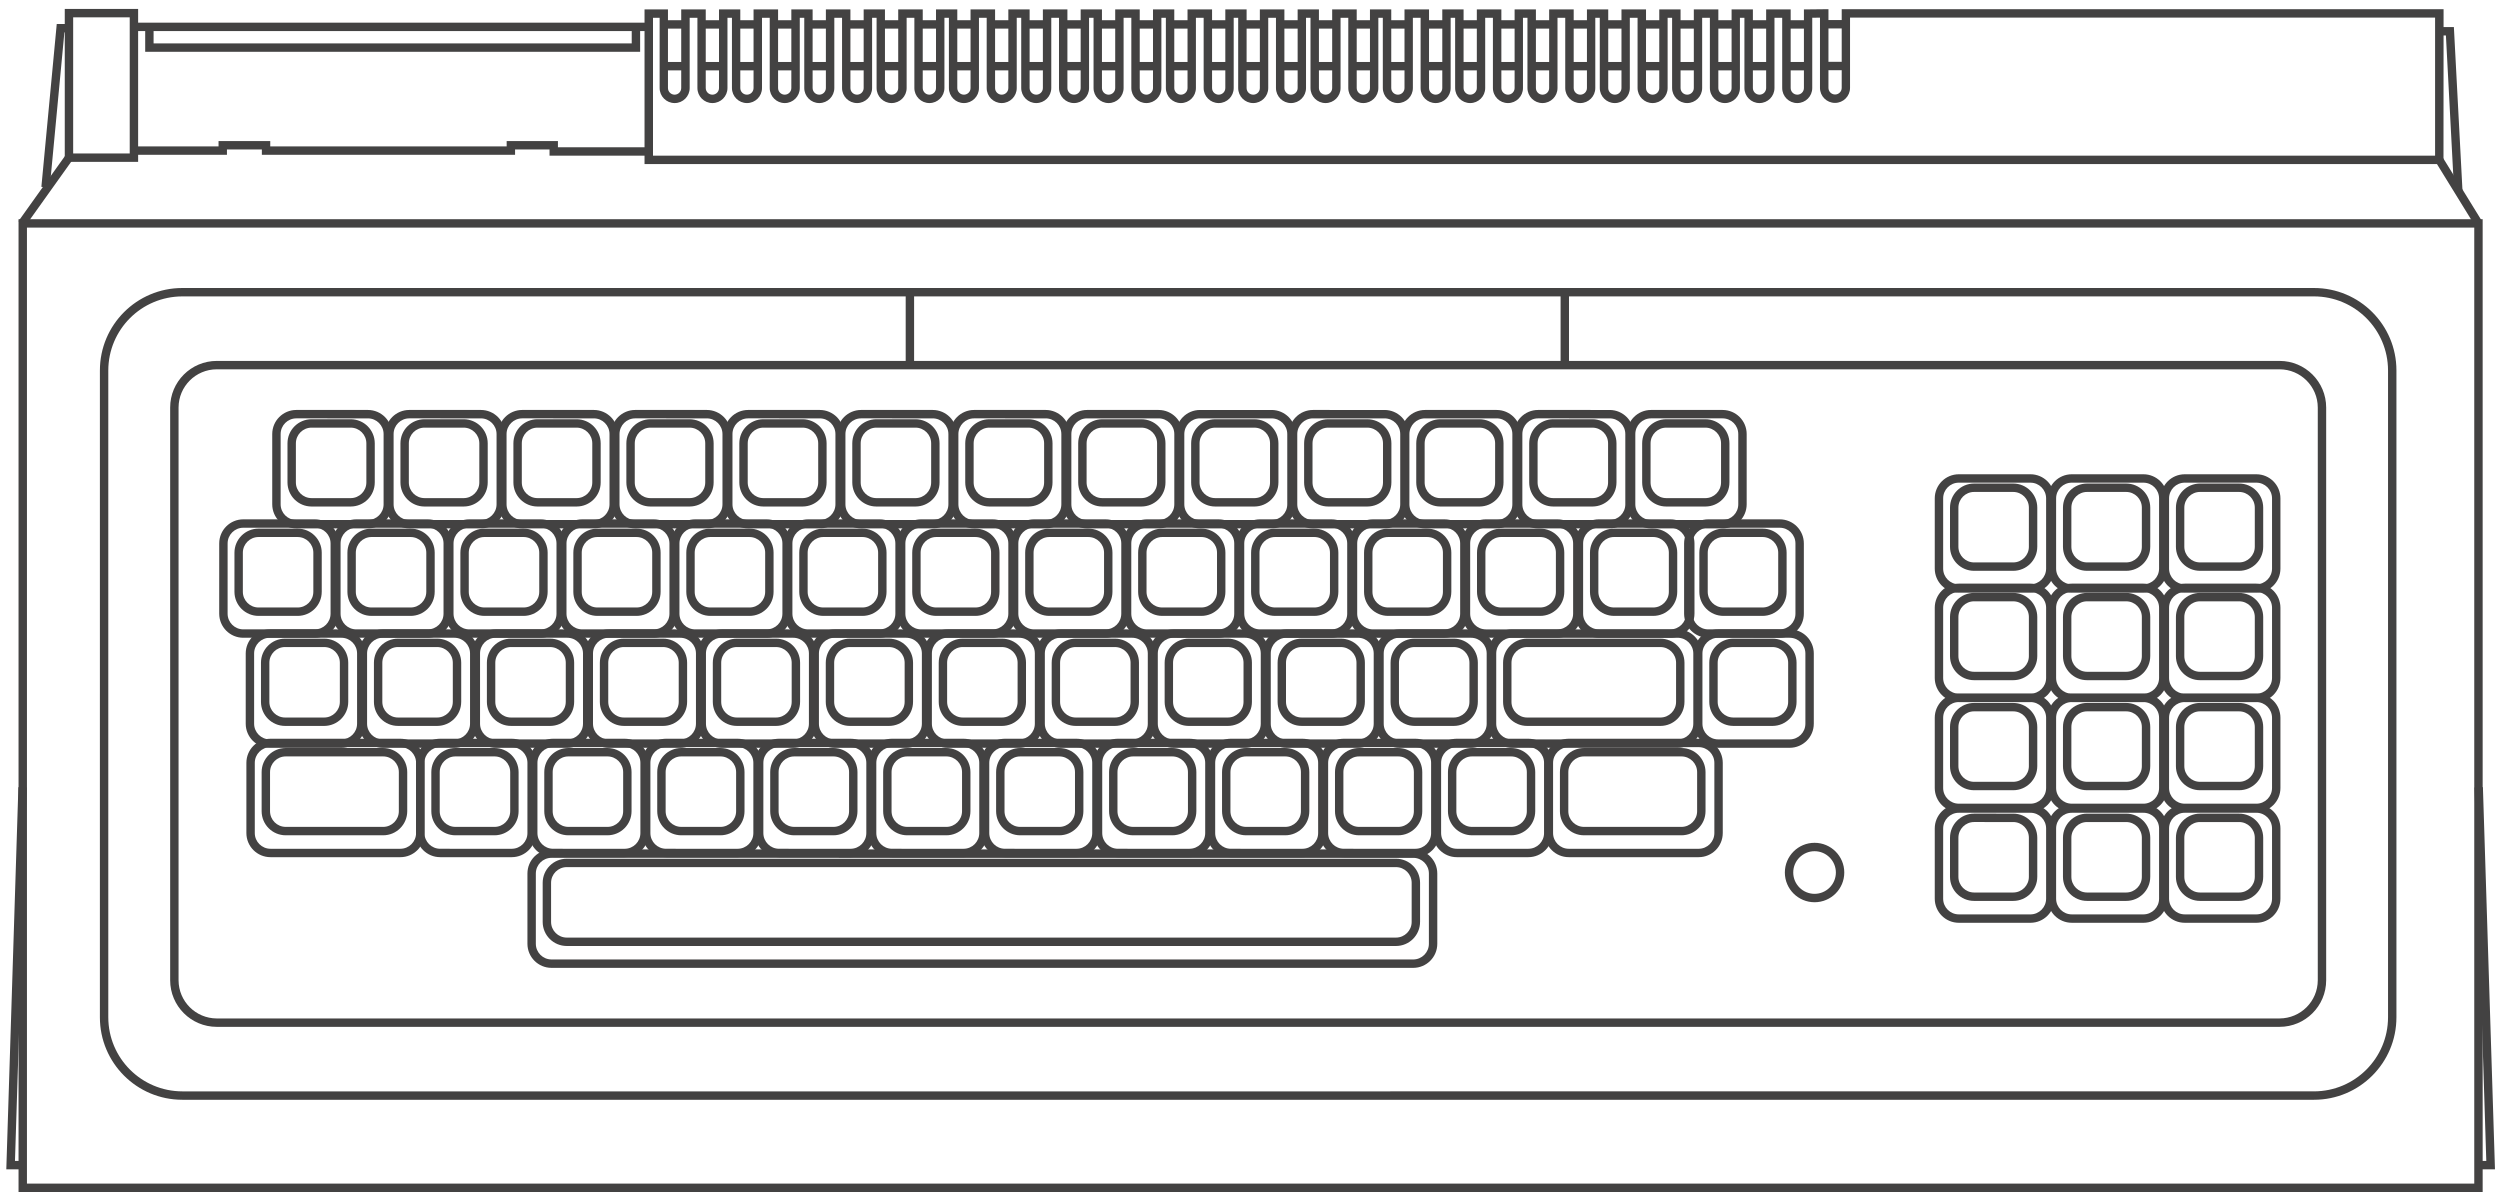 <?xml version="1.0" encoding="UTF-8" standalone="no"?>
<!-- Generator: Adobe Illustrator 13.0.0, SVG Export Plug-In . SVG Version: 6.00 Build 14948)  -->

<svg
   version="1.2"
   id="Layer_3"
   x="0px"
   y="0px"
   width="595.189"
   height="286.26"
   viewBox="0 0 595.189 286.26"
   xml:space="preserve"
   sodipodi:docname="trs-80.svg"
   inkscape:version="1.2.2 (732a01da63, 2022-12-09)"
   xmlns:inkscape="http://www.inkscape.org/namespaces/inkscape"
   xmlns:sodipodi="http://sodipodi.sourceforge.net/DTD/sodipodi-0.dtd"
   xmlns="http://www.w3.org/2000/svg"
   xmlns:svg="http://www.w3.org/2000/svg"><defs
   id="defs595" /><sodipodi:namedview
   id="namedview593"
   pagecolor="#434242"
   bordercolor="#434242"
   borderopacity="1"
   inkscape:showpageshadow="0"
   inkscape:pageopacity="0"
   inkscape:pagecheckerboard="1"
   inkscape:deskcolor="#434242"
   showgrid="false"
   inkscape:zoom="2.0445042"
   inkscape:cx="299.58363"
   inkscape:cy="175.10357"
   inkscape:window-width="1920"
   inkscape:window-height="1009"
   inkscape:window-x="-8"
   inkscape:window-y="-8"
   inkscape:window-maximized="1"
   inkscape:current-layer="Layer_3" />
<g
   id="g590"
   transform="translate(-2,-22)">
	<g
   id="g10">
		<polygon
   fill="#434242"
   points="165.048,38.753 160.078,38.753 160.078,36.753 165.048,36.753 "
   id="polygon2" />
		<polygon
   fill="#434242"
   points="165.103,28.813 160.13,28.813 160.13,26.813 165.103,26.813 "
   id="polygon4" />
		<polygon
   fill="#434242"
   points="174.044,38.755 169.072,38.755 169.072,36.755 174.044,36.755 "
   id="polygon6" />
		<polygon
   fill="#434242"
   points="174.097,28.813 169.125,28.813 169.125,26.813 174.097,26.813 "
   id="polygon8" />
	</g>
	<g
   id="g20">
		<polygon
   fill="#434242"
   points="182.267,38.754 177.295,38.754 177.295,36.754 182.267,36.754 "
   id="polygon12" />
		<polygon
   fill="#434242"
   points="182.32,28.812 177.35,28.812 177.35,26.812 182.32,26.812 "
   id="polygon14" />
		<polygon
   fill="#434242"
   points="191.262,38.754 186.291,38.754 186.291,36.754 191.262,36.754 "
   id="polygon16" />
		<polygon
   fill="#434242"
   points="191.316,28.813 186.345,28.813 186.345,26.813 191.316,26.813 "
   id="polygon18" />
	</g>
	<g
   id="g30">
		<polygon
   fill="#434242"
   points="199.487,38.754 194.516,38.754 194.516,36.754 199.487,36.754 "
   id="polygon22" />
		<polygon
   fill="#434242"
   points="199.538,28.813 194.568,28.813 194.568,26.813 199.538,26.813 "
   id="polygon24" />
		<polygon
   fill="#434242"
   points="208.481,38.754 203.51,38.754 203.51,36.754 208.481,36.754 "
   id="polygon26" />
		<polygon
   fill="#434242"
   points="208.533,28.813 203.562,28.813 203.562,26.813 208.533,26.813 "
   id="polygon28" />
	</g>
	<g
   id="g40">
		<polygon
   fill="#434242"
   points="216.703,38.755 211.733,38.755 211.733,36.754 216.703,36.754 "
   id="polygon32" />
		<polygon
   fill="#434242"
   points="216.756,28.813 211.787,28.813 211.787,26.813 216.756,26.813 "
   id="polygon34" />
		<polygon
   fill="#434242"
   points="225.698,38.754 220.729,38.754 220.729,36.753 225.698,36.753 "
   id="polygon36" />
		<polygon
   fill="#434242"
   points="225.751,28.813 220.782,28.813 220.782,26.812 225.751,26.812 "
   id="polygon38" />
	</g>
	<g
   id="g50">
		<polygon
   fill="#434242"
   points="233.923,38.753 228.951,38.753 228.951,36.755 233.923,36.755 "
   id="polygon42" />
		<polygon
   fill="#434242"
   points="233.975,28.813 229.004,28.813 229.004,26.812 233.975,26.812 "
   id="polygon44" />
		<polygon
   fill="#434242"
   points="242.918,38.754 237.947,38.754 237.947,36.755 242.918,36.755 "
   id="polygon46" />
		<polygon
   fill="#434242"
   points="242.971,28.811 237.999,28.811 237.999,26.813 242.971,26.813 "
   id="polygon48" />
	</g>
	<g
   id="g60">
		<polygon
   fill="#434242"
   points="251.14,38.754 246.171,38.754 246.171,36.755 251.14,36.755 "
   id="polygon52" />
		<polygon
   fill="#434242"
   points="251.194,28.812 246.224,28.812 246.224,26.813 251.194,26.813 "
   id="polygon54" />
		<polygon
   fill="#434242"
   points="260.137,38.754 255.167,38.754 255.167,36.753 260.137,36.753 "
   id="polygon56" />
		<polygon
   fill="#434242"
   points="260.19,28.813 255.218,28.813 255.218,26.812 260.19,26.812 "
   id="polygon58" />
	</g>
	<g
   id="g70">
		<polygon
   fill="#434242"
   points="268.359,38.754 263.389,38.754 263.389,36.753 268.359,36.753 "
   id="polygon62" />
		<polygon
   fill="#434242"
   points="268.412,28.812 263.441,28.812 263.441,26.813 268.412,26.813 "
   id="polygon64" />
		<polygon
   fill="#434242"
   points="277.354,38.754 272.384,38.754 272.384,36.753 277.354,36.753 "
   id="polygon66" />
		<polygon
   fill="#434242"
   points="277.408,28.813 272.436,28.813 272.436,26.812 277.408,26.812 "
   id="polygon68" />
	</g>
	<g
   id="g80">
		<polygon
   fill="#434242"
   points="285.578,38.754 280.607,38.754 280.607,36.753 285.578,36.753 "
   id="polygon72" />
		<polygon
   fill="#434242"
   points="285.631,28.812 280.661,28.812 280.661,26.813 285.631,26.813 "
   id="polygon74" />
		<polygon
   fill="#434242"
   points="294.574,38.753 289.602,38.753 289.602,36.754 294.574,36.754 "
   id="polygon76" />
		<polygon
   fill="#434242"
   points="294.625,28.812 289.655,28.812 289.655,26.813 294.625,26.813 "
   id="polygon78" />
	</g>
	<g
   id="g90">
		<polygon
   fill="#434242"
   points="302.796,38.754 297.825,38.754 297.825,36.755 302.796,36.755 "
   id="polygon82" />
		<polygon
   fill="#434242"
   points="302.85,28.812 297.879,28.812 297.879,26.813 302.85,26.813 "
   id="polygon84" />
		<polygon
   fill="#434242"
   points="311.792,38.755 306.819,38.755 306.819,36.754 311.792,36.754 "
   id="polygon86" />
		<polygon
   fill="#434242"
   points="311.846,28.813 306.873,28.813 306.873,26.812 311.846,26.812 "
   id="polygon88" />
	</g>
	<g
   id="g100">
		<polygon
   fill="#434242"
   points="320.016,38.754 315.044,38.754 315.044,36.755 320.016,36.755 "
   id="polygon92" />
		<polygon
   fill="#434242"
   points="320.068,28.812 315.096,28.812 315.096,26.813 320.068,26.813 "
   id="polygon94" />
		<polygon
   fill="#434242"
   points="329.01,38.754 324.04,38.754 324.04,36.754 329.01,36.754 "
   id="polygon96" />
		<polygon
   fill="#434242"
   points="329.063,28.813 324.091,28.813 324.091,26.812 329.063,26.812 "
   id="polygon98" />
	</g>
	<g
   id="g110">
		<polygon
   fill="#434242"
   points="337.232,38.754 332.263,38.754 332.263,36.755 337.232,36.755 "
   id="polygon102" />
		<polygon
   fill="#434242"
   points="337.286,28.813 332.315,28.813 332.315,26.812 337.286,26.812 "
   id="polygon104" />
		<polygon
   fill="#434242"
   points="346.228,38.753 341.258,38.753 341.258,36.754 346.228,36.754 "
   id="polygon106" />
		<polygon
   fill="#434242"
   points="346.281,28.813 341.309,28.813 341.309,26.812 346.281,26.812 "
   id="polygon108" />
	</g>
	<g
   id="g120">
		<polygon
   fill="#434242"
   points="354.452,38.754 349.481,38.754 349.481,36.754 354.452,36.754 "
   id="polygon112" />
		<polygon
   fill="#434242"
   points="354.502,28.812 349.533,28.812 349.533,26.813 354.502,26.813 "
   id="polygon114" />
		<polygon
   fill="#434242"
   points="363.448,38.754 358.476,38.754 358.476,36.754 363.448,36.754 "
   id="polygon116" />
		<polygon
   fill="#434242"
   points="363.5,28.813 358.529,28.813 358.529,26.812 363.5,26.812 "
   id="polygon118" />
	</g>
	<g
   id="g130">
		<polygon
   fill="#434242"
   points="371.671,38.754 366.7,38.754 366.7,36.755 371.671,36.755 "
   id="polygon122" />
		<polygon
   fill="#434242"
   points="371.724,28.813 366.753,28.813 366.753,26.812 371.724,26.812 "
   id="polygon124" />
		<polygon
   fill="#434242"
   points="380.665,38.755 375.694,38.755 375.694,36.753 380.665,36.753 "
   id="polygon126" />
		<polygon
   fill="#434242"
   points="380.719,28.812 375.746,28.812 375.746,26.812 380.719,26.812 "
   id="polygon128" />
	</g>
	<g
   id="g140">
		<polygon
   fill="#434242"
   points="388.889,38.753 383.917,38.753 383.917,36.754 388.889,36.754 "
   id="polygon132" />
		<polygon
   fill="#434242"
   points="388.941,28.813 383.971,28.813 383.971,26.812 388.941,26.812 "
   id="polygon134" />
		<polygon
   fill="#434242"
   points="397.886,38.754 392.913,38.754 392.913,36.755 397.886,36.755 "
   id="polygon136" />
		<polygon
   fill="#434242"
   points="397.937,28.813 392.964,28.813 392.964,26.813 397.937,26.813 "
   id="polygon138" />
	</g>
	<g
   id="g150">
		<polygon
   fill="#434242"
   points="406.107,38.754 401.137,38.754 401.137,36.755 406.107,36.755 "
   id="polygon142" />
		<polygon
   fill="#434242"
   points="406.16,28.813 401.189,28.813 401.189,26.813 406.16,26.813 "
   id="polygon144" />
		<polygon
   fill="#434242"
   points="415.103,38.754 410.131,38.754 410.131,36.754 415.103,36.754 "
   id="polygon146" />
		<polygon
   fill="#434242"
   points="415.155,28.812 410.185,28.812 410.185,26.812 415.155,26.812 "
   id="polygon148" />
	</g>
	<g
   id="g160">
		<polygon
   fill="#434242"
   points="423.324,38.753 418.355,38.753 418.355,36.754 423.324,36.754 "
   id="polygon152" />
		<polygon
   fill="#434242"
   points="423.378,28.813 418.407,28.813 418.407,26.812 423.378,26.812 "
   id="polygon154" />
		<polygon
   fill="#434242"
   points="432.32,38.755 427.35,38.755 427.35,36.753 432.32,36.753 "
   id="polygon156" />
		<polygon
   fill="#434242"
   points="432.374,28.812 427.401,28.812 427.401,26.813 432.374,26.813 "
   id="polygon158" />
	</g>
	<path
   fill="#434242"
   d="M 155.447,61.058 V 24.235 h 5.578 v 18.726 c 0.002,0.873 0.707,1.577 1.579,1.579 v 0 c 0.87,-0.002 1.574,-0.706 1.576,-1.579 v 0 -18.726 h 5.841 l -0.002,18.726 c 0.002,0.873 0.708,1.577 1.578,1.579 v 0 c 0.873,-0.002 1.577,-0.706 1.579,-1.579 v 0 -18.726 h 5.069 l -0.002,18.726 c 0.002,0.873 0.707,1.577 1.579,1.579 v 0 c 0.872,-0.002 1.576,-0.706 1.578,-1.579 v 0 -18.726 h 5.839 v 18.726 c 0.002,0.873 0.707,1.577 1.579,1.579 v 0 c 0.87,-0.002 1.574,-0.706 1.576,-1.579 v 0 -18.726 h 5.069 l -0.002,18.726 c 0.002,0.873 0.708,1.577 1.579,1.579 v 0 c 0.872,-0.002 1.576,-0.706 1.579,-1.579 v 0 -18.726 h 5.839 v 18.726 c 0.002,0.873 0.707,1.577 1.579,1.579 v 0 c 0.87,-0.002 1.574,-0.706 1.576,-1.579 v 0 -18.726 h 5.069 v 18.726 c 0.002,0.873 0.706,1.577 1.578,1.579 v 0 c 0.87,-0.002 1.574,-0.706 1.577,-1.579 v 0 -18.726 h 5.841 l -0.002,18.726 c 0.002,0.873 0.708,1.577 1.579,1.579 v 0 c 0.872,-0.002 1.576,-0.706 1.579,-1.579 v 0 -18.726 h 5.069 l -0.002,18.726 c 0.002,0.873 0.708,1.577 1.578,1.579 v 0 c 0.87,-0.002 1.577,-0.706 1.577,-1.579 v 0 -18.726 h 5.841 v 18.726 c 0.002,0.873 0.706,1.577 1.576,1.579 v 0 c 0.872,-0.002 1.576,-0.706 1.579,-1.579 v 0 -18.726 h 5.069 v 18.726 c 0,0.873 0.707,1.577 1.577,1.579 v 0 c 0.872,-0.002 1.576,-0.706 1.578,-1.579 v 0 -18.726 h 5.839 v 18.726 c 0.002,0.873 0.706,1.577 1.578,1.579 v 0 c 0.87,-0.002 1.574,-0.706 1.577,-1.579 v 0 -18.726 h 5.069 v 18.726 c 0.002,0.873 0.707,1.577 1.579,1.579 v 0 c 0.87,-0.002 1.574,-0.706 1.576,-1.579 v 0 -18.726 h 5.841 v 18.726 c 0,0.873 0.704,1.577 1.577,1.579 v 0 c 0.87,-0.002 1.576,-0.706 1.578,-1.579 v 0 -18.726 h 5.067 v 18.726 c 0.002,0.873 0.706,1.577 1.578,1.579 v 0 c 0.87,-0.002 1.574,-0.706 1.576,-1.579 v 0 -18.726 h 5.841 v 18.726 c 0.002,0.873 0.707,1.577 1.577,1.579 v 0 c 0.872,-0.002 1.576,-0.706 1.578,-1.579 v 0 -18.726 h 5.069 l -0.002,18.726 c 0.002,0.873 0.708,1.577 1.578,1.579 v 0 c 0.872,-0.002 1.576,-0.706 1.576,-1.579 v 0 -18.726 h 5.842 v 18.726 c 0.002,0.873 0.708,1.577 1.578,1.579 v 0 c 0.87,-0.002 1.574,-0.706 1.576,-1.579 v 0 -18.726 h 5.069 v 18.726 c 0.002,0.873 0.706,1.577 1.579,1.579 v 0 c 0.869,-0.002 1.573,-0.706 1.573,-1.579 v 0 -18.726 h 5.844 l -0.002,18.726 c 0.002,0.873 0.708,1.577 1.581,1.579 v 0 c 0.867,-0.002 1.573,-0.706 1.573,-1.579 v 0 -18.726 h 5.071 l -0.002,18.726 c 0.002,0.873 0.707,1.577 1.576,1.579 v 0 c 0.873,-0.002 1.577,-0.706 1.579,-1.579 v 0 -18.726 h 5.841 l -0.002,18.726 c 0.002,0.873 0.708,1.577 1.578,1.579 v 0 c 0.872,-0.002 1.577,-0.706 1.577,-1.579 v 0 -18.726 h 5.071 l -0.003,18.726 c 0.003,0.873 0.707,1.577 1.579,1.579 v 0 c 0.872,-0.002 1.576,-0.706 1.576,-1.579 v 0 -18.726 h 5.841 v 18.726 c 0.003,0.873 0.707,1.577 1.579,1.579 v 0 c 0.867,-0.002 1.574,-0.706 1.574,-1.579 v 0 -18.726 h 5.071 v 18.726 c 0,0.873 0.704,1.577 1.576,1.579 v 0 c 0.872,-0.002 1.576,-0.706 1.576,-1.579 v 0 -18.726 h 5.844 l -0.003,18.726 c 0.003,0.873 0.709,1.577 1.579,1.579 v 0 c 0.87,-0.002 1.576,-0.706 1.576,-1.579 v 0 -18.726 h 5.069 v 18.726 c 0.002,0.873 0.708,1.577 1.578,1.579 v 0 c 0.868,-0.002 1.574,-0.706 1.574,-1.579 v 0 -18.726 h 5.844 l -0.003,18.726 c 0.003,0.873 0.709,1.577 1.579,1.579 v 0 c 0.87,-0.002 1.576,-0.706 1.576,-1.579 v 0 -18.726 h 5.071 l -0.002,18.726 c 0.002,0.873 0.708,1.577 1.578,1.579 v 0 c 0.872,-0.002 1.576,-0.706 1.578,-1.579 v 0 -18.726 h 5.84 l -0.003,18.726 c 0.003,0.873 0.709,1.577 1.581,1.579 v 0 c 0.868,-0.002 1.574,-0.706 1.574,-1.579 v 0 -18.726 h 5.071 l -0.002,18.726 c 0.002,0.873 0.706,1.577 1.578,1.579 v 0 c 0.872,-0.002 1.576,-0.706 1.578,-1.579 v 0 -18.726 h 5.84 v 18.726 c 0.002,0.873 0.706,1.577 1.578,1.579 v 0 c 0.868,-0.002 1.574,-0.706 1.576,-1.579 v 0 -18.715 l 5.842,-0.062 -0.003,18.739 c 0.003,0.87 0.707,1.574 1.579,1.576 v 0 c 0.872,-0.002 1.576,-0.706 1.578,-1.576 v 0 -17.729 -1 h 143.29 V 61.057 H 155.447 Z m 2,-2 H 581.734 V 26.194 H 442.447 v 16.729 c 0,1.976 -1.603,3.576 -3.578,3.576 v 0 c -1.977,0 -3.576,-1.602 -3.578,-3.576 v 0 -16.718 l -1.84,0.019 v 16.737 c 0,1.977 -1.603,3.578 -3.576,3.578 v 0 c -1.977,0 -3.578,-1.602 -3.578,-3.578 v 0 l -0.002,-16.726 h -1.838 v 16.726 c 0,1.977 -1.602,3.578 -3.578,3.578 v 0 c -1.977,0 -3.576,-1.602 -3.578,-3.578 v 0 -16.726 h -1.07 v 16.726 c 0,1.977 -1.597,3.578 -3.573,3.578 v 0 c -1.977,0 -3.578,-1.602 -3.58,-3.578 v 0 -16.726 h -1.838 v 16.726 c 0,1.977 -1.602,3.578 -3.578,3.578 v 0 c -1.977,0 -3.576,-1.602 -3.578,-3.578 v 0 -16.726 h -1.067 v 16.726 c 0,1.977 -1.603,3.578 -3.578,3.578 v 0 c -1.977,0 -3.576,-1.602 -3.578,-3.578 v 0 -16.726 h -1.843 v 16.726 c 0,1.977 -1.597,3.578 -3.573,3.578 v 0 c -1.977,0 -3.578,-1.602 -3.578,-3.578 v 0 L 382.865,26.235 H 381.8 v 16.726 c 0,1.977 -1.603,3.578 -3.578,3.578 v 0 c -1.977,0 -3.578,-1.602 -3.578,-3.578 v 0 -16.726 h -1.84 v 16.726 c 0,1.977 -1.603,3.578 -3.578,3.578 v 0 c -1.977,0 -3.576,-1.602 -3.578,-3.578 v 0 -16.726 h -1.068 v 16.726 c 0,1.977 -1.602,3.578 -3.575,3.578 v 0 c -1.977,0 -3.578,-1.602 -3.58,-3.578 v 0 -16.726 h -1.838 v 16.726 c 0,1.977 -1.603,3.578 -3.578,3.578 v 0 c -1.977,0 -3.578,-1.602 -3.578,-3.578 v 0 l -0.002,-16.726 h -1.066 v 16.726 c 0,1.977 -1.602,3.578 -3.578,3.578 v 0 c -1.976,0 -3.577,-1.602 -3.577,-3.578 v 0 -16.726 h -1.841 v 16.726 c 0,1.977 -1.6,3.578 -3.578,3.578 v 0 c -1.976,0 -3.575,-1.602 -3.575,-3.578 v 0 l -0.002,-16.726 h -1.066 v 16.726 c 0,1.977 -1.602,3.578 -3.575,3.578 v 0 c -1.979,0 -3.581,-1.602 -3.581,-3.578 v 0 -16.726 h -1.84 v 16.726 c 0,1.977 -1.602,3.578 -3.575,3.578 v 0 c -1.979,0 -3.578,-1.602 -3.58,-3.578 v 0 -16.726 h -1.068 v 16.726 c 0,1.977 -1.602,3.578 -3.576,3.578 v 0 c -1.978,0 -3.578,-1.602 -3.578,-3.578 v 0 -16.726 h -1.84 v 16.726 c 0,1.977 -1.602,3.578 -3.578,3.578 v 0 c -1.976,0 -3.575,-1.602 -3.578,-3.578 v 0 -16.726 h -1.068 v 16.726 c 0,1.977 -1.602,3.578 -3.578,3.578 v 0 c -1.977,0 -3.576,-1.602 -3.576,-3.578 v 0 -16.726 h -1.842 v 16.726 c 0,1.977 -1.6,3.578 -3.576,3.578 v 0 c -1.976,0 -3.578,-1.602 -3.578,-3.578 v 0 -16.726 h -1.068 v 16.726 c 0,1.977 -1.602,3.578 -3.578,3.578 v 0 c -1.977,0 -3.576,-1.602 -3.578,-3.578 v 0 -16.726 h -1.84 v 16.726 c 0,1.977 -1.6,3.578 -3.576,3.578 v 0 c -1.976,0 -3.578,-1.602 -3.578,-3.578 v 0 -16.726 h -1.07 v 16.726 c 0,1.977 -1.6,3.578 -3.576,3.578 v 0 c -1.976,0 -3.578,-1.602 -3.578,-3.578 v 0 -16.726 h -1.84 v 16.726 c 0,1.977 -1.602,3.578 -3.578,3.578 v 0 c -1.977,0 -3.576,-1.602 -3.578,-3.578 v 0 -16.726 h -1.068 v 16.726 c 0,1.977 -1.602,3.578 -3.578,3.578 v 0 c -1.976,0 -3.576,-1.602 -3.576,-3.578 v 0 -16.726 h -1.84 v 16.726 c -0.002,1.977 -1.602,3.578 -3.578,3.578 v 0 c -1.976,0 -3.576,-1.602 -3.578,-3.578 v 0 -16.726 h -1.068 v 16.726 c -0.002,1.977 -1.602,3.578 -3.578,3.578 v 0 c -1.976,0 -3.576,-1.602 -3.578,-3.578 v 0 -16.726 h -1.84 v 16.726 c 0,1.977 -1.6,3.578 -3.576,3.578 v 0 c -1.976,0 -3.578,-1.602 -3.578,-3.578 v 0 -16.726 h -1.07 v 16.726 c 0,1.977 -1.6,3.578 -3.576,3.578 v 0 c -1.976,0 -3.578,-1.602 -3.578,-3.578 v 0 -16.726 h -1.84 v 16.726 c 0,1.977 -1.602,3.578 -3.578,3.578 v 0 c -1.976,0 -3.576,-1.602 -3.578,-3.578 v 0 -16.726 h -1.068 v 16.726 c 0,1.977 -1.602,3.578 -3.576,3.578 v 0 c -1.976,0 -3.578,-1.602 -3.578,-3.578 v 0 l -0.002,-16.726 h -1.838 v 16.726 c 0,1.977 -1.602,3.578 -3.578,3.578 v 0 c -1.976,0 -3.576,-1.602 -3.578,-3.578 v 0 -16.726 h -1.068 v 16.726 c 0,1.977 -1.602,3.578 -3.578,3.578 v 0 c -1.976,0 -3.576,-1.602 -3.578,-3.578 v 0 -16.726 h -1.84 v 16.726 c 0,1.977 -1.6,3.578 -3.576,3.578 v 0 c -1.977,0 -3.578,-1.602 -3.578,-3.578 v 0 -16.726 h -1.579 v 32.823 z m 284,-32.864 v -1 z"
   id="path162" />
	<polygon
   fill="#434242"
   points="441.314,38.715 436.345,38.715 436.345,36.715 441.314,36.715 "
   id="polygon164" />
	<polygon
   fill="#434242"
   points="441.369,28.773 436.397,28.773 436.397,26.774 441.369,26.774 "
   id="polygon166" />
	<path
   fill="#434242"
   d="M 17.418,60.532 V 24.13 h 17.467 v 35.4 1.001 H 17.418 Z m 16.466,-1.001 v -1 z m -14.465,-1 H 32.885 L 32.883,26.129 H 19.419 Z"
   id="path168" />
	<path
   fill="#434242"
   d="M 6.415,305.785 V 74.188 h 586.646 v 230.597 1 z m 585.646,-1 v -1.001 z M 8.415,303.784 H 591.061 L 591.06,76.188 H 8.415 Z"
   id="path170" />
	<polygon
   fill="#434242"
   points="8.03,75.814 6.402,74.653 17.606,58.95 19.233,60.112 "
   id="polygon172" />
	<polygon
   fill="#434242"
   points="591.209,75.712 581.886,60.582 583.587,59.532 592.913,74.665 "
   id="polygon174" />
	<polygon
   fill="#434242"
   points="586.209,28.442 588.258,67.37 586.262,67.475 584.313,30.443 582.526,30.443 582.526,28.442 "
   id="polygon176" />
	<polygon
   fill="#434242"
   points="18.209,29.707 17.331,29.707 13.84,66.674 11.85,66.487 15.511,27.707 18.209,27.707 "
   id="polygon178" />
	<polygon
   fill="#434242"
   points="5.565,298.397 7.268,298.397 7.268,300.396 3.5,300.396 6.375,209.416 8.372,209.479 "
   id="polygon180" />
	<polygon
   fill="#434242"
   points="591.121,209.479 593.12,209.415 595.993,300.396 592.225,300.396 592.225,298.398 593.927,298.396 "
   id="polygon182" />
	<polygon
   fill="#434242"
   points="37.567,27.393 156.134,27.393 156.134,29.392 37.567,29.392 33.885,29.392 33.885,27.391 "
   id="polygon184" />
	<polygon
   fill="#434242"
   points="38.565,32.334 152.398,32.334 152.398,28.708 154.398,28.708 154.398,34.335 36.567,34.335 36.567,28.393 38.567,28.393 "
   id="polygon186" />
	<polygon
   fill="#434242"
   points="124.625,57.586 124.625,58.849 64.341,58.849 64.341,57.848 64.341,57.586 56.03,57.586 56.03,58.849 33.884,58.849 33.884,56.849 54.031,56.849 54.031,55.586 66.341,55.586 66.341,56.585 66.339,56.847 122.624,56.847 122.624,55.586 134.829,55.586 134.829,56.585 134.829,57.058 156.554,57.06 156.554,59.06 132.83,59.06 132.83,58.059 132.828,57.586 "
   id="polygon188" />
	<path
   fill="#434242"
   d="m 45.405,283.828 c -10.838,0 -19.621,-8.784 -19.623,-19.621 v 0 l 0.002,-154.02 c 0,-10.837 8.783,-19.621 19.621,-19.621 v 0 h 507.507 c 10.835,0 19.619,8.784 19.621,19.621 v 0 154.02 h -0.002 c 0,10.837 -8.784,19.621 -19.619,19.621 v 0 z M 27.783,110.187 v 154.02 c 0.017,9.732 7.89,17.603 17.622,17.622 v 0 l 507.507,-0.002 c 9.729,-0.018 17.604,-7.888 17.62,-17.62 v 0 -154.02 c -0.017,-9.732 -7.891,-17.603 -17.62,-17.622 v 0 H 45.405 c -9.732,0.019 -17.605,7.89 -17.622,17.622 z"
   id="path190" />
	<path
   fill="#434242"
   d="m 53.61,266.468 c -6.129,0 -11.099,-4.967 -11.099,-11.097 v 0 -136.347 c 0,-6.129 4.97,-11.099 11.099,-11.099 v 0 h 491.095 c 6.131,0 11.099,4.97 11.101,11.099 v 0 136.347 c -0.002,6.13 -4.972,11.097 -11.101,11.097 v 0 z M 44.511,119.024 v 136.347 c 0.01,5.022 4.075,9.087 9.1,9.098 v 0 l 491.095,-0.002 c 5.024,-0.009 9.091,-4.073 9.1,-9.096 v 0 -136.347 c -0.009,-5.025 -4.075,-9.091 -9.1,-9.1 v 0 H 53.61 c -5.025,0.009 -9.089,4.075 -9.099,9.1 z"
   id="path192" />
	<path
   fill="#434242"
   d="m 426.93,229.726 c 0,-3.907 3.167,-7.075 7.075,-7.075 v 0 c 3.907,0 7.073,3.168 7.073,7.075 v 0 c 0,3.908 -3.166,7.075 -7.073,7.075 v 0 c -3.908,0 -7.075,-3.167 -7.075,-7.075 z m 1.997,0 c 0.007,2.802 2.273,5.069 5.078,5.075 v 0 c 2.803,-0.006 5.067,-2.273 5.074,-5.075 v 0 c -0.007,-2.803 -2.271,-5.07 -5.074,-5.076 v 0 c -2.805,0.005 -5.071,2.273 -5.078,5.076 z"
   id="path194" />
	<g
   id="g200">
		<path
   fill="#434242"
   d="m 72.548,147.797 c -3.168,0 -5.735,-2.565 -5.735,-5.733 v 0 -16.728 c 0,-3.167 2.567,-5.733 5.735,-5.735 v 0 h 17.043 c 3.167,0.002 5.733,2.567 5.735,5.735 v 0 16.728 h -0.002 c 0,3.167 -2.565,5.733 -5.733,5.735 v 0 z m -3.735,-22.46 v 16.728 c 0.004,2.061 1.672,3.731 3.735,3.733 v 0 h 17.043 c 2.061,-0.002 3.731,-1.672 3.735,-3.733 v 0 h -0.002 l 0.002,-16.728 c -0.004,-2.063 -1.674,-3.731 -3.735,-3.733 v 0 l -17.043,-0.002 c -2.063,0.004 -3.731,1.671 -3.735,3.735 z"
   id="path196" />
		<path
   fill="#434242"
   d="m 76.177,142.59 c -3.166,0 -5.733,-2.566 -5.733,-5.733 v 0 -9.311 c 0,-3.168 2.565,-5.733 5.733,-5.736 v 0 h 9.311 c 3.167,0.002 5.733,2.568 5.735,5.736 v 0 9.311 h -0.002 c 0,3.167 -2.566,5.733 -5.733,5.733 v 0 z m -3.733,-15.044 -0.002,9.311 c 0.004,2.062 1.673,3.73 3.735,3.732 v 0 l 9.311,0.002 c 2.062,-0.004 3.73,-1.673 3.735,-3.735 v 0 -9.311 c -0.004,-2.062 -1.673,-3.731 -3.735,-3.735 v 0 h -9.311 c -2.062,0.005 -3.731,1.674 -3.733,3.736 z"
   id="path198" />
	</g>
	<g
   id="g206">
		<path
   fill="#434242"
   d="m 99.44,147.797 c -3.167,0 -5.733,-2.565 -5.735,-5.733 v 0 l 0.002,-16.728 c 0,-3.167 2.565,-5.733 5.733,-5.735 v 0 h 17.043 c 3.168,0.002 5.735,2.567 5.735,5.735 v 0 16.728 c 0,3.167 -2.567,5.733 -5.735,5.735 v 0 z m -3.732,-22.46 v 16.728 c 0.002,2.061 1.672,3.731 3.733,3.733 v 0 h 17.043 c 2.062,-0.002 3.731,-1.672 3.735,-3.733 v 0 -16.728 c -0.004,-2.061 -1.674,-3.731 -3.735,-3.733 v 0 l -17.043,-0.002 c -2.062,0.004 -3.732,1.671 -3.733,3.735 z"
   id="path202" />
		<path
   fill="#434242"
   d="m 103.07,142.59 c -3.168,0 -5.733,-2.566 -5.736,-5.733 v 0 -9.311 c 0.002,-3.168 2.568,-5.733 5.736,-5.736 v 0 h 9.311 c 3.167,0.002 5.733,2.568 5.733,5.736 v 0 9.311 c 0,3.167 -2.566,5.733 -5.733,5.733 v 0 z m -3.735,-15.044 v 9.311 c 0.004,2.062 1.673,3.73 3.735,3.732 v 0 l 9.311,0.002 c 2.062,-0.004 3.73,-1.673 3.735,-3.735 v 0 h -0.002 l 0.002,-9.311 c -0.004,-2.062 -1.673,-3.731 -3.735,-3.735 v 0 h -9.311 c -2.062,0.005 -3.731,1.674 -3.735,3.736 z"
   id="path204" />
	</g>
	<g
   id="g212">
		<path
   fill="#434242"
   d="m 126.333,147.797 c -3.168,0 -5.733,-2.565 -5.733,-5.733 v 0 -16.728 c 0,-3.167 2.565,-5.733 5.733,-5.735 v 0 h 17.043 c 3.167,0.002 5.733,2.567 5.735,5.735 v 0 16.728 c -0.002,3.167 -2.567,5.733 -5.735,5.735 v 0 z m -3.733,-22.46 v 16.728 c 0.004,2.061 1.672,3.731 3.733,3.733 v 0 h 17.043 c 2.063,-0.002 3.731,-1.672 3.735,-3.733 v 0 -16.728 c -0.004,-2.063 -1.672,-3.731 -3.735,-3.733 v 0 l -17.043,-0.002 c -2.062,0.004 -3.729,1.671 -3.733,3.735 z"
   id="path208" />
		<path
   fill="#434242"
   d="m 129.964,142.59 c -3.168,0 -5.736,-2.566 -5.736,-5.733 v 0 -9.311 c 0,-3.168 2.568,-5.733 5.736,-5.736 v 0 h 9.311 c 3.166,0.002 5.731,2.568 5.733,5.736 v 0 9.311 c -0.002,3.167 -2.568,5.733 -5.733,5.733 v 0 z m -3.735,-15.044 v 9.311 c 0.004,2.062 1.671,3.73 3.735,3.732 v 0 h 9.311 c 2.062,-0.002 3.729,-1.67 3.733,-3.732 v 0 -9.311 c -0.004,-2.062 -1.673,-3.731 -3.733,-3.735 v 0 h -9.311 c -2.064,0.004 -3.731,1.673 -3.735,3.735 z"
   id="path210" />
	</g>
	<g
   id="g218">
		<path
   fill="#434242"
   d="m 153.227,147.797 c -3.167,0 -5.735,-2.565 -5.735,-5.733 v 0 -16.728 c 0,-3.167 2.567,-5.733 5.735,-5.735 v 0 h 17.043 c 3.166,0.002 5.733,2.567 5.733,5.735 v 0 16.728 c 0,3.167 -2.567,5.733 -5.733,5.735 v 0 z m -3.735,-22.46 v 16.728 c 0.004,2.061 1.672,3.731 3.735,3.733 v 0 h 17.043 c 2.062,-0.002 3.729,-1.672 3.733,-3.733 v 0 -16.728 c -0.004,-2.063 -1.672,-3.731 -3.733,-3.733 v 0 l -17.043,-0.002 c -2.063,0.004 -3.731,1.671 -3.735,3.735 z"
   id="path214" />
		<path
   fill="#434242"
   d="m 156.855,142.59 c -3.167,0 -5.733,-2.566 -5.733,-5.733 v 0 -9.311 c 0,-3.168 2.565,-5.733 5.733,-5.736 v 0 h 9.311 c 3.167,0.002 5.733,2.568 5.735,5.736 v 0 9.311 c -0.002,3.167 -2.568,5.733 -5.735,5.733 v 0 z m -3.732,-15.044 -0.002,9.311 c 0.004,2.062 1.673,3.73 3.735,3.732 v 0 l 9.311,0.002 c 2.064,-0.004 3.73,-1.673 3.735,-3.735 v 0 -9.311 c -0.004,-2.062 -1.671,-3.731 -3.735,-3.735 v 0 h -9.311 c -2.063,0.005 -3.731,1.674 -3.733,3.736 z"
   id="path216" />
	</g>
	<g
   id="g224">
		<path
   fill="#434242"
   d="m 180.12,147.797 c -3.168,0 -5.733,-2.565 -5.735,-5.733 v 0 -16.728 c 0.002,-3.167 2.567,-5.733 5.735,-5.735 v 0 h 17.043 c 3.166,0.002 5.733,2.567 5.735,5.735 v 0 16.728 c -0.002,3.167 -2.569,5.733 -5.735,5.735 v 0 z m -3.736,-22.46 v 16.728 c 0.004,2.061 1.672,3.731 3.735,3.733 v 0 h 17.043 c 2.061,-0.002 3.731,-1.672 3.735,-3.733 v 0 -16.728 c -0.004,-2.061 -1.674,-3.731 -3.735,-3.733 v 0 l -17.043,-0.002 c -2.063,0.004 -3.731,1.671 -3.735,3.735 z"
   id="path220" />
		<path
   fill="#434242"
   d="m 183.749,142.59 c -3.168,0 -5.733,-2.566 -5.733,-5.733 v 0 -9.311 c 0,-3.168 2.565,-5.733 5.733,-5.736 v 0 h 9.311 c 3.167,0.002 5.733,2.568 5.733,5.736 v 0 9.311 c 0,3.167 -2.565,5.733 -5.733,5.733 v 0 z m -3.733,-15.044 -0.002,9.311 c 0.004,2.062 1.673,3.73 3.735,3.732 v 0 l 9.311,0.002 c 2.062,-0.004 3.73,-1.673 3.735,-3.735 v 0 -9.311 c -0.004,-2.062 -1.673,-3.731 -3.735,-3.735 v 0 h -9.311 c -2.062,0.005 -3.731,1.674 -3.733,3.736 z"
   id="path222" />
	</g>
	<g
   id="g230">
		<path
   fill="#434242"
   d="m 207.012,147.797 c -3.167,0 -5.733,-2.565 -5.735,-5.733 v 0 -16.728 c 0.002,-3.167 2.567,-5.733 5.735,-5.735 v 0 h 17.043 c 3.168,0.002 5.735,2.567 5.735,5.735 v 0 16.728 c 0,3.167 -2.567,5.733 -5.735,5.735 v 0 z m -3.734,-22.46 -0.002,16.728 c 0.004,2.061 1.672,3.731 3.735,3.733 v 0 h 17.043 c 2.063,-0.002 3.731,-1.672 3.735,-3.733 v 0 -16.728 c -0.004,-2.063 -1.672,-3.731 -3.735,-3.733 v 0 l -17.043,-0.002 c -2.063,0.004 -3.73,1.671 -3.733,3.735 z"
   id="path226" />
		<path
   fill="#434242"
   d="m 210.643,142.59 c -3.168,0 -5.736,-2.566 -5.736,-5.733 v 0 -9.311 c 0,-3.168 2.568,-5.733 5.736,-5.736 v 0 h 9.311 c 3.166,0.002 5.733,2.568 5.733,5.736 v 0 9.311 c 0,3.167 -2.568,5.733 -5.733,5.733 v 0 z m -3.735,-15.044 v 9.311 c 0.004,2.062 1.67,3.73 3.735,3.732 v 0 l 9.311,0.002 c 2.062,-0.004 3.73,-1.673 3.732,-3.735 v 0 -9.311 c -0.002,-2.062 -1.67,-3.731 -3.732,-3.735 v 0 h -9.311 c -2.065,0.005 -3.731,1.674 -3.735,3.736 z"
   id="path228" />
	</g>
	<g
   id="g236">
		<path
   fill="#434242"
   d="m 233.906,147.797 c -3.168,0 -5.735,-2.565 -5.735,-5.733 v 0 -16.728 c 0,-3.167 2.567,-5.733 5.735,-5.735 v 0 h 17.041 c 3.167,0.002 5.735,2.567 5.735,5.735 v 0 16.728 c 0,3.167 -2.567,5.733 -5.735,5.735 v 0 z m -3.735,-22.46 v 16.728 c 0.004,2.061 1.672,3.731 3.735,3.733 v 0 h 17.041 c 2.063,-0.002 3.731,-1.672 3.735,-3.733 v 0 -16.728 c -0.004,-2.063 -1.672,-3.731 -3.735,-3.733 v 0 l -17.041,-0.002 c -2.063,0.004 -3.731,1.671 -3.735,3.735 z"
   id="path232" />
		<path
   fill="#434242"
   d="m 237.536,142.59 c -3.168,0 -5.736,-2.566 -5.736,-5.733 v 0 -9.311 c 0,-3.168 2.568,-5.733 5.736,-5.736 v 0 h 9.308 c 3.168,0.002 5.736,2.568 5.736,5.736 v 0 9.311 c 0,3.167 -2.568,5.733 -5.736,5.733 v 0 z m -3.735,-15.044 v 9.311 c 0.002,2.062 1.67,3.73 3.735,3.732 v 0 l 9.308,0.002 c 2.062,-0.004 3.731,-1.673 3.735,-3.735 v 0 -9.311 c -0.004,-2.062 -1.673,-3.731 -3.735,-3.735 v 0 h -9.308 c -2.064,0.005 -3.733,1.674 -3.735,3.736 z"
   id="path234" />
	</g>
	<g
   id="g242">
		<path
   fill="#434242"
   d="m 260.796,147.799 c -3.166,-0.002 -5.731,-2.569 -5.733,-5.735 v 0 -16.727 c 0.002,-3.168 2.567,-5.733 5.733,-5.735 v 0 h 17.045 c 3.166,0.002 5.733,2.567 5.735,5.735 v 0 16.727 h -0.002 c 0,3.168 -2.567,5.733 -5.733,5.735 v 0 z m -3.732,-22.462 v 16.727 c 0.004,2.063 1.672,3.73 3.732,3.734 v 0 h 17.045 c 2.06,-0.004 3.73,-1.672 3.734,-3.734 v 0 -16.727 c -0.004,-2.062 -1.674,-3.73 -3.734,-3.734 v 0 h -17.045 c -2.06,0.003 -3.728,1.672 -3.732,3.734 z"
   id="path238" />
		<path
   fill="#434242"
   d="m 264.429,142.591 c -3.168,0 -5.734,-2.566 -5.736,-5.734 v 0 -9.311 c 0.002,-3.167 2.568,-5.732 5.736,-5.734 v 0 h 9.309 c 3.168,0.002 5.734,2.568 5.734,5.734 v 0 9.311 c 0,3.168 -2.565,5.734 -5.734,5.734 v 0 z m -3.735,-15.046 -0.002,9.311 c 0.004,2.063 1.674,3.73 3.737,3.734 v 0 h 9.309 c 2.063,-0.004 3.73,-1.671 3.734,-3.734 v 0 -9.311 c -0.004,-2.061 -1.671,-3.73 -3.734,-3.735 v 0 h -9.309 c -2.063,0.005 -3.733,1.674 -3.735,3.735 z"
   id="path240" />
	</g>
	<g
   id="g248">
		<path
   fill="#434242"
   d="m 287.69,147.798 c -3.167,0 -5.733,-2.565 -5.735,-5.733 v 0 l 0.002,-16.727 c 0,-3.168 2.567,-5.735 5.733,-5.735 v 0 h 17.043 c 3.166,0 5.733,2.567 5.735,5.735 v 0 16.727 h -0.002 c 0,3.168 -2.567,5.733 -5.733,5.733 v 0 z m -3.734,-22.46 v 16.727 c 0.004,2.061 1.671,3.73 3.734,3.734 v 0 h 17.043 c 2.063,-0.004 3.73,-1.674 3.734,-3.734 v 0 -16.727 c -0.004,-2.063 -1.671,-3.732 -3.734,-3.734 v 0 l -17.043,-0.002 c -2.063,0.003 -3.73,1.673 -3.734,3.736 z"
   id="path244" />
		<path
   fill="#434242"
   d="m 291.32,142.59 c -3.167,0 -5.732,-2.566 -5.735,-5.732 v 0 -9.311 c 0.002,-3.169 2.568,-5.735 5.735,-5.735 v 0 h 9.311 c 3.167,0 5.732,2.566 5.734,5.735 v 0 9.311 h -0.002 c 0,3.167 -2.565,5.732 -5.732,5.734 v 0 z m -3.735,-15.043 v 9.311 c 0.004,2.062 1.673,3.73 3.735,3.732 v 0 l 9.311,0.002 c 2.062,-0.004 3.73,-1.673 3.734,-3.734 v 0 h -0.002 l 0.002,-9.311 c -0.004,-2.064 -1.673,-3.73 -3.734,-3.735 v 0 h -9.311 c -2.062,0.004 -3.73,1.671 -3.735,3.735 z"
   id="path246" />
	</g>
	<g
   id="g254">
		<path
   fill="#434242"
   d="m 314.583,147.798 c -3.166,0 -5.733,-2.567 -5.735,-5.733 v 0 l 0.002,-16.728 c 0,-3.168 2.567,-5.733 5.733,-5.735 v 0 l 17.044,0.002 c 3.168,0 5.733,2.565 5.733,5.733 v 0 16.728 c 0,3.166 -2.565,5.733 -5.733,5.733 v 0 z m -3.734,-22.461 v 16.728 c 0.004,2.061 1.673,3.73 3.734,3.734 v 0 h 17.044 c 2.061,-0.004 3.729,-1.673 3.733,-3.734 v 0 -16.728 c -0.004,-2.063 -1.673,-3.73 -3.733,-3.734 v 0 h -17.044 c -2.062,0.004 -3.73,1.673 -3.734,3.734 z"
   id="path250" />
		<path
   fill="#434242"
   d="m 318.214,142.59 c -3.169,0 -5.734,-2.566 -5.737,-5.732 v 0 l 0.003,-9.313 c 0,-3.167 2.565,-5.733 5.734,-5.735 v 0 l 9.311,0.002 c 3.166,0 5.732,2.566 5.734,5.733 v 0 9.313 h -0.002 c 0,3.167 -2.566,5.732 -5.732,5.732 v 0 z m -3.736,-15.045 v 9.313 c 0.004,2.06 1.672,3.73 3.736,3.732 v 0 h 9.311 c 2.063,-0.002 3.73,-1.67 3.734,-3.732 v 0 h -0.002 l 0.002,-9.313 c -0.004,-2.063 -1.672,-3.73 -3.734,-3.734 v 0 h -9.311 c -2.065,0.004 -3.733,1.674 -3.736,3.734 z"
   id="path252" />
	</g>
	<g
   id="g260">
		<path
   fill="#434242"
   d="m 341.279,147.798 c -3.168,0 -5.733,-2.567 -5.735,-5.733 v 0 l 0.002,-16.729 c 0,-3.166 2.565,-5.733 5.733,-5.733 v 0 h 17.043 c 3.167,0 5.734,2.565 5.734,5.733 v 0 16.729 c 0,3.166 -2.567,5.733 -5.734,5.733 v 0 z m -3.733,-22.462 -0.002,16.729 c 0.004,2.062 1.672,3.729 3.735,3.734 v 0 h 17.043 c 2.063,-0.004 3.73,-1.672 3.734,-3.734 v 0 -16.729 c -0.004,-2.062 -1.672,-3.729 -3.734,-3.734 v 0 h -17.043 c -2.063,0.005 -3.731,1.673 -3.733,3.734 z"
   id="path256" />
		<path
   fill="#434242"
   d="m 344.909,142.59 c -3.169,0 -5.734,-2.566 -5.736,-5.733 v 0 l 0.002,-9.312 c 0,-3.167 2.565,-5.732 5.734,-5.734 v 0 h 9.312 c 3.167,0.002 5.73,2.568 5.732,5.734 v 0 9.312 h -0.002 c 0,3.167 -2.563,5.733 -5.73,5.735 v 0 z m -3.734,-15.045 -0.002,9.312 c 0.004,2.063 1.672,3.73 3.736,3.734 v 0 h 9.312 c 2.061,-0.004 3.728,-1.671 3.732,-3.734 v 0 h -0.002 l 0.002,-9.312 c -0.005,-2.063 -1.672,-3.73 -3.732,-3.734 v 0 h -9.312 c -2.064,0.004 -3.732,1.672 -3.734,3.734 z"
   id="path258" />
	</g>
	<g
   id="g266">
		<path
   fill="#434242"
   d="m 368.172,147.799 c -3.166,-0.002 -5.733,-2.567 -5.735,-5.733 v 0 l 0.002,-16.729 c 0,-3.168 2.567,-5.733 5.733,-5.735 v 0 l 17.043,0.002 c 3.168,0 5.733,2.565 5.735,5.733 v 0 16.729 h -0.002 c 0,3.166 -2.565,5.731 -5.733,5.733 v 0 z m -3.734,-22.462 -0.002,16.729 c 0.004,2.06 1.674,3.729 3.735,3.731 v 0 l 17.043,0.002 c 2.063,-0.004 3.731,-1.674 3.735,-3.734 v 0 h -0.002 l 0.002,-16.729 c -0.004,-2.062 -1.673,-3.731 -3.735,-3.733 v 0 l -17.043,-0.002 c -2.061,0.004 -3.731,1.674 -3.733,3.736 z"
   id="path262" />
		<path
   fill="#434242"
   d="m 371.802,142.591 c -3.167,-0.002 -5.735,-2.566 -5.735,-5.735 v 0 -9.311 c 0,-3.167 2.568,-5.733 5.735,-5.735 v 0 h 9.311 c 3.167,0.002 5.732,2.568 5.734,5.735 v 0 9.311 h -0.002 c 0,3.169 -2.565,5.733 -5.732,5.735 v 0 z m -3.735,-15.045 -0.002,9.311 c 0.004,2.061 1.673,3.729 3.736,3.734 v 0 h 9.311 c 2.062,-0.004 3.729,-1.67 3.733,-3.734 v 0 -9.311 c -0.004,-2.062 -1.672,-3.73 -3.733,-3.734 v 0 h -9.311 c -2.063,0.004 -3.732,1.672 -3.734,3.734 z"
   id="path264" />
	</g>
	<g
   id="g272">
		<path
   fill="#434242"
   d="m 395.064,147.797 c -3.166,0 -5.733,-2.565 -5.735,-5.733 v 0 l 0.002,-16.727 c 0,-3.168 2.567,-5.733 5.733,-5.735 v 0 h 17.044 c 3.166,0.002 5.733,2.567 5.733,5.735 v 0 16.727 c 0,3.168 -2.567,5.733 -5.733,5.735 v 0 z m -3.733,-22.46 -0.002,16.727 c 0.004,2.063 1.673,3.731 3.735,3.733 v 0 l 17.044,0.002 c 2.061,-0.004 3.73,-1.673 3.732,-3.735 v 0 -16.727 c -0.002,-2.063 -1.672,-3.731 -3.732,-3.735 v 0 h -17.044 c -2.062,0.004 -3.731,1.673 -3.733,3.735 z"
   id="path268" />
		<path
   fill="#434242"
   d="m 398.694,142.591 c -3.167,0 -5.735,-2.566 -5.735,-5.735 v 0 -9.31 c 0,-3.168 2.568,-5.734 5.735,-5.734 v 0 h 9.312 c 3.166,0 5.732,2.566 5.734,5.734 v 0 9.31 h -0.002 c 0,3.169 -2.566,5.735 -5.732,5.735 v 0 z m -3.733,-15.045 -0.002,9.31 c 0.004,2.062 1.674,3.731 3.735,3.734 v 0 l 9.312,0.002 c 2.062,-0.004 3.729,-1.674 3.733,-3.736 v 0 -9.31 c -0.004,-2.062 -1.672,-3.731 -3.733,-3.735 v 0 h -9.312 c -2.061,0.004 -3.731,1.674 -3.733,3.735 z"
   id="path270" />
	</g>
	<g
   id="g278">
		<path
   fill="#434242"
   d="m 468.354,163.105 c -3.169,0 -5.735,-2.567 -5.735,-5.733 v 0 -16.729 c 0,-3.167 2.566,-5.733 5.735,-5.733 v 0 h 17.042 c 3.167,0 5.733,2.567 5.735,5.733 v 0 16.729 h -0.002 c 0,3.167 -2.566,5.733 -5.733,5.733 v 0 z m -3.734,-22.461 -0.003,16.729 c 0.005,2.062 1.673,3.73 3.737,3.732 v 0 h 17.042 c 2.063,-0.002 3.73,-1.67 3.734,-3.732 v 0 -16.729 c -0.004,-2.062 -1.672,-3.73 -3.734,-3.732 v 0 l -17.042,-0.002 c -2.064,0.003 -3.732,1.672 -3.734,3.734 z"
   id="path274" />
		<path
   fill="#434242"
   d="m 471.981,157.899 c -3.167,-0.002 -5.732,-2.567 -5.734,-5.735 v 0 l 0.002,-9.312 c 0,-3.167 2.565,-5.733 5.732,-5.733 v 0 h 9.313 c 3.165,0 5.732,2.565 5.734,5.733 v 0 9.312 h -0.002 c 0,3.167 -2.565,5.733 -5.732,5.735 v 0 z m -3.732,-15.046 -0.002,9.312 c 0.004,2.061 1.674,3.731 3.734,3.735 v 0 h 9.313 c 2.061,-0.004 3.73,-1.674 3.734,-3.735 v 0 h -0.002 l 0.002,-9.312 c -0.004,-2.061 -1.674,-3.729 -3.734,-3.733 v 0 h -9.313 c -2.062,0.004 -3.73,1.672 -3.732,3.733 z"
   id="path276" />
	</g>
	<g
   id="g284">
		<path
   fill="#434242"
   d="m 495.246,163.105 c -3.167,0 -5.733,-2.566 -5.735,-5.733 v 0 l 0.002,-16.728 c 0,-3.168 2.566,-5.735 5.733,-5.735 v 0 h 17.044 c 3.166,0 5.732,2.567 5.734,5.735 v 0 16.728 h -0.002 c 0,3.167 -2.566,5.733 -5.732,5.733 v 0 z m -3.734,-22.46 v 16.728 c 0.004,2.06 1.672,3.73 3.734,3.734 v 0 h 17.044 c 2.062,-0.004 3.729,-1.671 3.733,-3.734 v 0 -16.728 c -0.004,-2.062 -1.672,-3.731 -3.733,-3.734 v 0 l -17.044,-0.002 c -2.062,0.004 -3.73,1.674 -3.734,3.736 z"
   id="path280" />
		<path
   fill="#434242"
   d="m 498.876,157.898 c -3.169,0 -5.732,-2.567 -5.734,-5.734 v 0 l 0.002,-9.311 c 0,-3.167 2.563,-5.734 5.732,-5.734 v 0 h 9.311 c 3.168,0 5.733,2.567 5.736,5.734 v 0 9.311 h -0.003 c 0,3.167 -2.565,5.734 -5.733,5.734 v 0 z m -3.732,-15.044 -0.002,9.311 c 0.004,2.063 1.673,3.73 3.734,3.734 v 0 h 9.311 c 2.063,-0.004 3.731,-1.673 3.736,-3.734 v 0 h -0.003 l 0.003,-9.311 c -0.005,-2.063 -1.674,-3.73 -3.736,-3.734 v 0 h -9.311 c -2.062,0.004 -3.73,1.671 -3.732,3.734 z"
   id="path282" />
	</g>
	<g
   id="g290">
		<path
   fill="#434242"
   d="m 522.14,163.106 c -3.168,-0.002 -5.734,-2.569 -5.736,-5.734 v 0 l 0.002,-16.728 c 0,-3.168 2.566,-5.734 5.734,-5.734 v 0 h 17.042 c 3.167,0 5.733,2.566 5.733,5.734 v 0 16.728 c 0,3.166 -2.566,5.732 -5.733,5.734 v 0 z m -3.736,-22.462 v 16.728 c 0.005,2.063 1.671,3.729 3.735,3.733 v 0 h 17.042 c 2.063,-0.004 3.73,-1.671 3.735,-3.733 v 0 -16.728 c -0.005,-2.063 -1.673,-3.731 -3.735,-3.733 v 0 l -17.042,-0.002 c -2.064,0.004 -3.73,1.673 -3.735,3.735 z"
   id="path286" />
		<path
   fill="#434242"
   d="m 525.767,157.897 c -3.166,0 -5.73,-2.565 -5.733,-5.733 v 0 l 0.003,-9.311 c 0,-3.168 2.564,-5.733 5.73,-5.735 v 0 l 9.313,0.002 c 3.167,0 5.734,2.565 5.734,5.733 v 0 9.311 c 0,3.168 -2.567,5.733 -5.734,5.735 v 0 z m -3.734,-15.043 v 9.311 c 0.005,2.062 1.675,3.731 3.733,3.733 v 0 l 9.313,0.002 c 2.062,-0.004 3.731,-1.674 3.733,-3.735 v 0 -9.311 c -0.002,-2.062 -1.672,-3.731 -3.733,-3.733 v 0 l -9.313,-0.002 c -2.058,0.003 -3.728,1.673 -3.733,3.735 z"
   id="path288" />
	</g>
	<g
   id="g296">
		<path
   fill="#434242"
   d="m 468.354,189.143 c -3.169,0 -5.735,-2.567 -5.735,-5.733 v 0 -16.727 c 0,-3.167 2.566,-5.733 5.735,-5.736 v 0 l 17.042,0.002 c 3.167,0 5.733,2.564 5.735,5.733 v 0 16.727 h -0.002 c 0,3.168 -2.566,5.733 -5.733,5.735 v 0 z m -3.734,-22.46 -0.003,16.727 c 0.005,2.062 1.675,3.73 3.737,3.734 v 0 h 17.042 c 2.063,-0.004 3.73,-1.673 3.734,-3.734 v 0 -16.727 c -0.004,-2.062 -1.672,-3.73 -3.734,-3.735 v 0 h -17.042 c -2.064,0.004 -3.732,1.673 -3.734,3.735 z"
   id="path292" />
		<path
   fill="#434242"
   d="m 471.981,183.936 c -3.167,0 -5.732,-2.567 -5.734,-5.734 v 0 l 0.002,-9.31 c 0,-3.167 2.565,-5.732 5.732,-5.735 v 0 h 9.313 c 3.165,0.002 5.732,2.568 5.734,5.735 v 0 9.31 h -0.002 c 0,3.169 -2.567,5.734 -5.732,5.734 v 0 z m -3.732,-15.045 -0.002,9.31 c 0.004,2.063 1.672,3.73 3.734,3.734 v 0 h 9.313 c 2.061,-0.004 3.73,-1.672 3.734,-3.734 v 0 h -0.002 l 0.002,-9.31 c -0.004,-2.061 -1.674,-3.73 -3.734,-3.732 v 0 l -9.313,-0.002 c -2.062,0.004 -3.73,1.674 -3.732,3.734 z"
   id="path294" />
	</g>
	<g
   id="g302">
		<path
   fill="#434242"
   d="m 495.246,189.143 c -3.167,0 -5.733,-2.566 -5.735,-5.732 v 0 l 0.002,-16.728 c 0,-3.168 2.566,-5.735 5.733,-5.735 v 0 h 17.044 c 3.166,0 5.732,2.567 5.734,5.735 v 0 16.728 h -0.002 c 0,3.166 -2.564,5.732 -5.732,5.734 v 0 z m -3.734,-22.46 v 16.728 c 0.004,2.06 1.674,3.729 3.734,3.733 v 0 h 17.044 c 2.062,-0.004 3.729,-1.674 3.733,-3.733 v 0 -16.728 c -0.004,-2.062 -1.672,-3.731 -3.733,-3.734 v 0 l -17.044,-0.002 c -2.062,0.004 -3.73,1.674 -3.734,3.736 z"
   id="path298" />
		<path
   fill="#434242"
   d="m 498.876,183.936 c -3.169,0 -5.732,-2.567 -5.734,-5.734 v 0 l 0.002,-9.31 c 0,-3.167 2.563,-5.734 5.732,-5.734 v 0 h 9.311 c 3.168,0 5.733,2.567 5.736,5.734 v 0 9.31 h -0.003 c 0,3.167 -2.565,5.734 -5.733,5.734 v 0 z m -3.732,-15.044 -0.002,9.31 c 0.004,2.063 1.673,3.73 3.734,3.734 v 0 h 9.311 c 2.063,-0.004 3.731,-1.671 3.736,-3.734 v 0 h -0.003 l 0.003,-9.31 c -0.005,-2.063 -1.674,-3.73 -3.736,-3.734 v 0 h -9.311 c -2.062,0.004 -3.73,1.671 -3.732,3.734 z"
   id="path300" />
	</g>
	<g
   id="g308">
		<path
   fill="#434242"
   d="m 522.14,189.143 c -3.17,0 -5.734,-2.566 -5.736,-5.732 v 0 l 0.002,-16.728 c 0,-3.167 2.566,-5.734 5.734,-5.734 v 0 h 17.042 c 3.167,0 5.733,2.566 5.733,5.734 v 0 16.728 c 0,3.166 -2.566,5.732 -5.733,5.734 v 0 z m -3.736,-22.46 v 16.728 c 0.005,2.061 1.673,3.729 3.735,3.733 v 0 h 17.042 c 2.063,-0.004 3.73,-1.673 3.735,-3.733 v 0 -16.728 c -0.005,-2.063 -1.673,-3.731 -3.735,-3.735 v 0 H 522.14 c -2.065,0.004 -3.731,1.672 -3.736,3.735 z"
   id="path304" />
		<path
   fill="#434242"
   d="m 525.767,183.936 c -3.166,0 -5.73,-2.566 -5.733,-5.733 v 0 l 0.003,-9.31 c 0,-3.168 2.564,-5.734 5.73,-5.736 v 0 h 9.313 c 3.167,0.002 5.734,2.567 5.734,5.736 v 0 9.31 c 0,3.167 -2.567,5.733 -5.734,5.733 v 0 z m -3.734,-15.043 v 9.31 c 0.005,2.062 1.675,3.729 3.733,3.733 v 0 h 9.313 c 2.062,-0.004 3.731,-1.672 3.733,-3.733 v 0 -9.31 c -0.002,-2.063 -1.672,-3.731 -3.733,-3.736 v 0 h -9.313 c -2.058,0.004 -3.728,1.672 -3.733,3.736 z"
   id="path306" />
	</g>
	<g
   id="g314">
		<path
   fill="#434242"
   d="m 468.354,215.339 c -3.169,0 -5.735,-2.566 -5.735,-5.733 v 0 -16.727 c 0,-3.166 2.566,-5.735 5.735,-5.735 v 0 h 17.042 c 3.167,0 5.733,2.566 5.735,5.735 v 0 16.727 h -0.002 c 0,3.169 -2.566,5.733 -5.733,5.733 v 0 z m -3.734,-22.46 -0.003,16.727 c 0.005,2.063 1.673,3.73 3.737,3.732 v 0 l 17.042,0.002 c 2.063,-0.004 3.73,-1.672 3.734,-3.734 v 0 -16.727 c -0.004,-2.062 -1.672,-3.732 -3.734,-3.734 v 0 l -17.042,-0.002 c -2.062,0.003 -3.732,1.672 -3.734,3.736 z"
   id="path310" />
		<path
   fill="#434242"
   d="m 471.981,210.132 c -3.167,0 -5.732,-2.567 -5.734,-5.734 v 0 l 0.002,-9.31 c 0,-3.167 2.565,-5.733 5.732,-5.735 v 0 l 9.313,0.002 c 3.165,0 5.732,2.563 5.734,5.733 v 0 9.31 h -0.002 c 0,3.167 -2.565,5.734 -5.732,5.734 v 0 z m -3.732,-15.044 -0.002,9.31 c 0.004,2.063 1.674,3.73 3.734,3.734 v 0 h 9.313 c 2.061,-0.004 3.73,-1.674 3.734,-3.734 v 0 h -0.002 l 0.002,-9.31 c -0.004,-2.062 -1.674,-3.731 -3.734,-3.733 v 0 l -9.313,-0.002 c -2.062,0.003 -3.73,1.671 -3.732,3.735 z"
   id="path312" />
	</g>
	<g
   id="g320">
		<path
   fill="#434242"
   d="m 495.246,215.339 c -3.167,0 -5.733,-2.564 -5.735,-5.732 v 0 l 0.002,-16.728 c 0,-3.168 2.566,-5.735 5.733,-5.735 v 0 h 17.044 c 3.168,0 5.732,2.567 5.734,5.735 v 0 16.728 h -0.002 c 0,3.166 -2.566,5.732 -5.732,5.732 v 0 z m -3.734,-22.46 v 16.728 c 0.004,2.061 1.672,3.729 3.734,3.731 v 0 l 17.044,0.003 c 2.062,-0.005 3.729,-1.672 3.733,-3.734 v 0 -16.728 c -0.004,-2.063 -1.672,-3.731 -3.733,-3.734 v 0 l -17.044,-0.002 c -2.06,0.004 -3.73,1.673 -3.734,3.736 z"
   id="path316" />
		<path
   fill="#434242"
   d="m 498.876,210.132 c -3.169,0 -5.732,-2.567 -5.734,-5.734 v 0 l 0.002,-9.31 c 0,-3.167 2.563,-5.734 5.732,-5.734 v 0 h 9.311 c 3.168,0 5.733,2.567 5.736,5.734 v 0 9.31 h -0.003 c 0,3.167 -2.565,5.734 -5.733,5.734 v 0 z m -3.732,-15.044 -0.002,9.31 c 0.004,2.062 1.673,3.73 3.734,3.734 v 0 h 9.311 c 2.063,-0.004 3.731,-1.673 3.736,-3.734 v 0 h -0.003 l 0.003,-9.31 c -0.005,-2.063 -1.674,-3.73 -3.736,-3.734 v 0 h -9.311 c -2.062,0.003 -3.73,1.67 -3.732,3.734 z"
   id="path318" />
	</g>
	<g
   id="g326">
		<path
   fill="#434242"
   d="m 522.14,215.338 c -3.168,0 -5.734,-2.564 -5.736,-5.731 v 0 l 0.002,-16.729 c 0,-3.166 2.564,-5.734 5.734,-5.734 v 0 h 17.042 c 3.167,0 5.733,2.568 5.733,5.734 v 0 16.729 c 0,3.167 -2.566,5.731 -5.733,5.733 v 0 z m -3.736,-22.46 v 16.729 c 0.005,2.063 1.671,3.729 3.735,3.732 v 0 h 17.042 c 2.063,-0.004 3.73,-1.67 3.735,-3.732 v 0 -16.729 c -0.005,-2.063 -1.673,-3.731 -3.735,-3.733 v 0 l -17.042,-0.002 c -2.062,0.003 -3.73,1.672 -3.735,3.735 z"
   id="path322" />
		<path
   fill="#434242"
   d="m 525.767,210.132 c -3.166,0 -5.73,-2.567 -5.733,-5.734 v 0 l 0.003,-9.31 c 0,-3.169 2.566,-5.733 5.73,-5.736 v 0 l 9.313,0.003 c 3.167,0 5.734,2.564 5.734,5.733 v 0 9.31 c 0,3.167 -2.567,5.734 -5.734,5.734 v 0 z m -3.734,-15.044 v 9.31 c 0.005,2.062 1.675,3.731 3.733,3.733 v 0 h 9.313 c 2.062,-0.002 3.731,-1.672 3.733,-3.733 v 0 -9.31 c -0.002,-2.062 -1.672,-3.731 -3.733,-3.733 v 0 l -9.313,-0.003 c -2.06,0.004 -3.728,1.674 -3.733,3.736 z"
   id="path324" />
	</g>
	<g
   id="g332">
		<path
   fill="#434242"
   d="m 468.354,241.693 c -3.169,0 -5.735,-2.566 -5.735,-5.733 v 0 -16.729 c 0,-3.166 2.566,-5.733 5.735,-5.735 v 0 l 17.042,0.002 c 3.167,0 5.733,2.564 5.735,5.733 v 0 16.729 h -0.002 c 0,3.167 -2.566,5.733 -5.733,5.733 v 0 z m -3.734,-22.462 -0.003,16.729 c 0.005,2.061 1.673,3.73 3.737,3.732 v 0 l 17.042,0.003 c 2.063,-0.005 3.73,-1.675 3.734,-3.735 v 0 -16.729 c -0.004,-2.062 -1.672,-3.73 -3.734,-3.734 v 0 h -17.042 c -2.064,0.004 -3.732,1.67 -3.734,3.734 z"
   id="path328" />
		<path
   fill="#434242"
   d="m 471.981,236.484 c -3.167,0 -5.732,-2.565 -5.734,-5.732 v 0 l 0.002,-9.311 c 0,-3.167 2.565,-5.734 5.732,-5.736 v 0 l 9.313,0.002 c 3.167,0 5.732,2.567 5.734,5.734 v 0 9.311 h -0.002 c 0,3.167 -2.567,5.732 -5.732,5.732 v 0 z m -3.732,-15.043 -0.002,9.311 c 0.004,2.061 1.672,3.729 3.734,3.732 v 0 h 9.313 c 2.061,-0.004 3.73,-1.672 3.734,-3.732 v 0 h -0.002 l 0.002,-9.311 c -0.004,-2.063 -1.674,-3.732 -3.734,-3.734 v 0 l -9.313,-0.002 c -2.06,0.004 -3.73,1.674 -3.732,3.736 z"
   id="path330" />
	</g>
	<g
   id="g338">
		<path
   fill="#434242"
   d="m 495.246,241.691 c -3.167,0 -5.733,-2.564 -5.735,-5.73 v 0 l 0.002,-16.729 c 0,-3.168 2.566,-5.734 5.733,-5.734 v 0 h 17.044 c 3.166,0 5.732,2.566 5.734,5.734 v 0 16.729 h -0.002 c 0,3.166 -2.566,5.73 -5.732,5.733 v 0 z m -3.734,-22.46 v 16.729 c 0.004,2.059 1.674,3.729 3.734,3.732 v 0 h 17.044 c 2.062,-0.003 3.729,-1.674 3.733,-3.732 v 0 -16.729 c -0.004,-2.063 -1.672,-3.731 -3.733,-3.733 v 0 h -17.044 c -2.062,0.002 -3.73,1.671 -3.734,3.733 z"
   id="path334" />
		<path
   fill="#434242"
   d="m 498.876,236.484 c -3.167,0 -5.732,-2.565 -5.734,-5.731 v 0 l 0.002,-9.311 c 0,-3.169 2.563,-5.736 5.732,-5.736 v 0 h 9.311 c 3.168,0 5.733,2.567 5.736,5.736 v 0 9.311 h -0.003 c 0,3.166 -2.565,5.731 -5.733,5.731 v 0 z m -3.732,-15.042 -0.002,9.311 c 0.004,2.061 1.671,3.728 3.734,3.731 v 0 h 9.311 c 2.063,-0.004 3.731,-1.671 3.736,-3.731 v 0 h -0.003 l 0.003,-9.311 c -0.005,-2.063 -1.674,-3.732 -3.736,-3.736 v 0 h -9.311 c -2.062,0.004 -3.73,1.673 -3.732,3.736 z"
   id="path336" />
	</g>
	<g
   id="g344">
		<path
   fill="#434242"
   d="m 522.14,241.692 c -3.168,0 -5.734,-2.566 -5.736,-5.732 v 0 l 0.002,-16.729 c 0,-3.166 2.566,-5.732 5.734,-5.734 v 0 l 17.042,0.002 c 3.167,0 5.733,2.566 5.733,5.732 v 0 16.729 c 0,3.166 -2.566,5.732 -5.733,5.734 v 0 z m -3.736,-22.462 v 16.729 c 0.005,2.061 1.671,3.729 3.735,3.733 v 0 h 17.042 c 2.063,-0.004 3.73,-1.673 3.735,-3.733 v 0 -16.729 c -0.005,-2.063 -1.673,-3.729 -3.735,-3.733 v 0 H 522.14 c -2.065,0.004 -3.731,1.671 -3.736,3.733 z"
   id="path340" />
		<path
   fill="#434242"
   d="m 525.767,236.483 c -3.164,0 -5.73,-2.563 -5.733,-5.731 v 0 l 0.003,-9.311 c 0,-3.168 2.564,-5.735 5.73,-5.735 v 0 h 9.313 c 3.167,0 5.734,2.567 5.734,5.735 v 0 9.311 c 0,3.168 -2.567,5.731 -5.734,5.733 v 0 z m -3.734,-15.042 v 9.311 c 0.005,2.062 1.673,3.729 3.733,3.731 v 0 l 9.313,0.002 c 2.062,-0.004 3.731,-1.672 3.733,-3.733 v 0 -9.311 c -0.002,-2.063 -1.672,-3.731 -3.733,-3.735 v 0 h -9.313 c -2.058,0.004 -3.728,1.672 -3.733,3.735 z"
   id="path342" />
	</g>
	<g
   id="g350">
		<path
   fill="#434242"
   d="m 59.923,173.836 c -3.167,0 -5.733,-2.567 -5.735,-5.733 v 0 l 0.002,-16.728 c 0,-3.167 2.565,-5.735 5.733,-5.735 v 0 h 17.044 c 3.167,0 5.733,2.567 5.733,5.735 v 0 16.728 c 0,3.167 -2.565,5.733 -5.733,5.733 v 0 z m -3.733,-22.461 -0.002,16.728 c 0.004,2.062 1.673,3.73 3.735,3.733 v 0 h 17.044 c 2.062,-0.002 3.731,-1.671 3.733,-3.733 v 0 -16.728 c -0.002,-2.062 -1.671,-3.732 -3.733,-3.735 v 0 H 59.923 c -2.062,0.003 -3.731,1.674 -3.733,3.735 z"
   id="path346" />
		<path
   fill="#434242"
   d="m 63.552,168.63 c -3.166,-0.002 -5.733,-2.567 -5.735,-5.735 v 0 l 0.002,-9.312 c 0,-3.167 2.567,-5.733 5.733,-5.733 v 0 h 9.312 c 3.167,0 5.733,2.566 5.735,5.733 v 0 9.312 h -0.002 c 0,3.166 -2.566,5.733 -5.733,5.735 v 0 z m -3.735,-15.046 v 9.312 c 0.004,2.06 1.674,3.73 3.734,3.734 v 0 h 9.312 c 2.063,-0.004 3.73,-1.672 3.735,-3.734 v 0 -9.312 c -0.004,-2.061 -1.672,-3.73 -3.735,-3.732 v 0 h -9.312 c -2.059,0.002 -3.729,1.671 -3.734,3.732 z"
   id="path348" />
	</g>
	<g
   id="g356">
		<path
   fill="#434242"
   d="m 86.817,173.836 c -3.167,0 -5.735,-2.565 -5.735,-5.733 v 0 -16.728 c 0,-3.167 2.567,-5.735 5.735,-5.735 v 0 h 17.042 c 3.17,0 5.735,2.567 5.735,5.735 v 0 16.728 c 0,3.166 -2.567,5.733 -5.735,5.733 v 0 z m -3.735,-22.461 v 16.728 c 0.004,2.062 1.671,3.73 3.735,3.733 v 0 h 17.042 c 2.064,-0.002 3.731,-1.671 3.735,-3.733 v 0 -16.728 c -0.004,-2.062 -1.673,-3.732 -3.735,-3.735 v 0 H 86.817 c -2.062,0.003 -3.731,1.674 -3.735,3.735 z"
   id="path352" />
		<path
   fill="#434242"
   d="m 90.445,168.628 c -3.167,0 -5.733,-2.567 -5.733,-5.733 v 0 -9.312 c 0,-3.167 2.568,-5.733 5.733,-5.733 v 0 h 9.312 c 3.168,0 5.733,2.566 5.735,5.733 v 0 9.312 h -0.002 c 0,3.167 -2.565,5.733 -5.733,5.735 v 0 z m -3.733,-15.044 -0.002,9.312 c 0.004,2.062 1.674,3.73 3.734,3.734 v 0 h 9.312 c 2.061,-0.004 3.73,-1.674 3.735,-3.734 v 0 -9.312 c -0.004,-2.061 -1.672,-3.73 -3.735,-3.732 v 0 l -9.312,-0.002 c -2.061,0.004 -3.729,1.673 -3.732,3.734 z"
   id="path354" />
	</g>
	<g
   id="g362">
		<path
   fill="#434242"
   d="m 113.708,173.836 c -3.167,0 -5.733,-2.565 -5.735,-5.733 v 0 -16.728 c 0.002,-3.167 2.567,-5.735 5.735,-5.735 v 0 h 17.044 c 3.167,0 5.732,2.567 5.735,5.735 v 0 16.728 h -0.002 c 0,3.167 -2.567,5.733 -5.732,5.733 v 0 z m -3.734,-22.461 v 16.728 c 0.004,2.062 1.673,3.73 3.735,3.733 v 0 h 17.044 c 2.062,-0.002 3.73,-1.671 3.735,-3.733 v 0 h -0.002 l 0.002,-16.728 c -0.004,-2.062 -1.673,-3.732 -3.735,-3.735 v 0 h -17.044 c -2.062,0.003 -3.731,1.674 -3.735,3.735 z"
   id="path358" />
		<path
   fill="#434242"
   d="m 117.338,168.628 c -3.167,0 -5.733,-2.567 -5.735,-5.733 v 0 l 0.002,-9.312 c 0,-3.167 2.566,-5.733 5.733,-5.733 v 0 h 9.312 c 3.165,0 5.733,2.566 5.733,5.733 v 0 9.312 c 0,3.166 -2.565,5.733 -5.733,5.735 v 0 z m -3.734,-15.044 v 9.312 c 0.004,2.062 1.672,3.73 3.735,3.734 v 0 h 9.312 c 2.06,-0.004 3.73,-1.672 3.732,-3.734 v 0 -9.312 c -0.002,-2.063 -1.67,-3.73 -3.732,-3.732 v 0 l -9.312,-0.002 c -2.063,0.004 -3.731,1.673 -3.735,3.734 z"
   id="path360" />
	</g>
	<g
   id="g368">
		<path
   fill="#434242"
   d="m 140.602,173.836 c -3.167,0 -5.734,-2.565 -5.734,-5.733 v 0 -16.728 c 0,-3.167 2.567,-5.735 5.734,-5.735 v 0 h 17.044 c 3.167,0 5.733,2.567 5.733,5.735 v 0 16.728 c 0,3.166 -2.567,5.733 -5.733,5.733 v 0 z m -3.735,-22.461 v 16.728 c 0.004,2.062 1.673,3.73 3.735,3.733 v 0 h 17.044 c 2.062,-0.002 3.729,-1.671 3.733,-3.733 v 0 -16.728 c -0.004,-2.062 -1.671,-3.732 -3.733,-3.735 v 0 h -17.044 c -2.061,0.003 -3.73,1.674 -3.735,3.735 z"
   id="path364" />
		<path
   fill="#434242"
   d="m 144.231,168.628 c -3.167,0 -5.733,-2.567 -5.735,-5.733 v 0 l 0.002,-9.312 c 0,-3.167 2.566,-5.733 5.733,-5.733 v 0 h 9.31 c 3.167,0 5.735,2.566 5.735,5.733 v 0 9.312 c 0,3.166 -2.567,5.733 -5.735,5.735 v 0 z m -3.734,-15.044 v 9.312 c 0.004,2.062 1.672,3.73 3.734,3.734 v 0 h 9.31 c 2.062,-0.004 3.732,-1.672 3.734,-3.734 v 0 -9.312 c -0.002,-2.061 -1.672,-3.73 -3.734,-3.732 v 0 l -9.31,-0.002 c -2.062,0.004 -3.73,1.671 -3.734,3.734 z"
   id="path366" />
	</g>
	<g
   id="g374">
		<path
   fill="#434242"
   d="m 167.494,173.836 c -3.167,0 -5.733,-2.567 -5.733,-5.733 v 0 -16.728 c 0,-3.167 2.565,-5.735 5.733,-5.735 v 0 h 17.044 c 3.167,0 5.732,2.567 5.734,5.735 v 0 16.728 c -0.002,3.166 -2.567,5.733 -5.734,5.733 v 0 z m -3.733,-22.461 v 16.728 c 0.004,2.062 1.671,3.73 3.733,3.733 v 0 h 17.044 c 2.062,-0.002 3.73,-1.671 3.734,-3.733 v 0 -16.728 c -0.004,-2.062 -1.673,-3.732 -3.734,-3.735 v 0 h -17.044 c -2.062,0.003 -3.729,1.674 -3.733,3.735 z"
   id="path370" />
		<path
   fill="#434242"
   d="m 171.125,168.628 c -3.167,0 -5.733,-2.567 -5.735,-5.733 v 0 -9.312 c 0.002,-3.167 2.568,-5.733 5.735,-5.733 v 0 h 9.31 c 3.167,0 5.735,2.566 5.735,5.733 v 0 9.312 c 0,3.167 -2.567,5.733 -5.735,5.735 v 0 z m -3.735,-15.044 v 9.312 c 0.004,2.062 1.672,3.73 3.734,3.734 v 0 h 9.31 c 2.062,-0.004 3.732,-1.674 3.736,-3.734 v 0 h -0.002 l 0.002,-9.312 c -0.004,-2.061 -1.674,-3.73 -3.736,-3.732 v 0 l -9.31,-0.002 c -2.062,0.004 -3.73,1.673 -3.734,3.734 z"
   id="path372" />
	</g>
	<g
   id="g380">
		<path
   fill="#434242"
   d="m 194.388,173.836 c -3.167,0 -5.735,-2.565 -5.735,-5.733 v 0 -16.728 c 0,-3.167 2.567,-5.735 5.735,-5.735 v 0 h 17.044 c 3.166,0 5.733,2.567 5.733,5.735 v 0 16.728 c 0,3.167 -2.567,5.733 -5.733,5.733 v 0 z m -3.735,-22.461 v 16.728 c 0.004,2.062 1.673,3.73 3.735,3.733 v 0 h 17.044 c 2.06,-0.002 3.729,-1.671 3.733,-3.733 v 0 -16.728 c -0.004,-2.062 -1.673,-3.732 -3.733,-3.735 v 0 h -17.044 c -2.062,0.003 -3.731,1.674 -3.735,3.735 z"
   id="path376" />
		<path
   fill="#434242"
   d="m 198.018,168.628 c -3.167,0 -5.733,-2.567 -5.735,-5.733 v 0 l 0.002,-9.312 c 0,-3.167 2.566,-5.733 5.733,-5.733 v 0 h 9.31 c 3.167,0 5.735,2.566 5.735,5.733 v 0 9.312 c 0,3.166 -2.568,5.733 -5.735,5.735 v 0 z m -3.735,-15.044 v 9.312 c 0.004,2.062 1.672,3.73 3.734,3.734 v 0 h 9.31 c 2.063,-0.004 3.73,-1.672 3.734,-3.734 v 0 -9.312 c -0.004,-2.061 -1.672,-3.73 -3.734,-3.732 v 0 l -9.31,-0.002 c -2.062,0.004 -3.73,1.671 -3.734,3.734 z"
   id="path378" />
	</g>
	<g
   id="g386">
		<path
   fill="#434242"
   d="m 221.282,173.836 c -3.167,0 -5.735,-2.565 -5.737,-5.733 v 0 l 0.002,-16.728 c 0,-3.167 2.565,-5.735 5.735,-5.735 v 0 h 17.042 c 3.167,0 5.735,2.567 5.735,5.735 v 0 16.728 c 0,3.167 -2.567,5.733 -5.735,5.733 v 0 z m -3.735,-22.461 -0.002,16.728 c 0.004,2.062 1.673,3.73 3.737,3.733 v 0 h 17.042 c 2.062,-0.002 3.731,-1.671 3.735,-3.733 v 0 -16.728 c -0.004,-2.062 -1.673,-3.732 -3.735,-3.735 v 0 h -17.042 c -2.064,0.003 -3.733,1.674 -3.735,3.735 z"
   id="path382" />
		<path
   fill="#434242"
   d="m 224.911,168.628 c -3.167,0 -5.733,-2.567 -5.735,-5.733 v 0 l 0.002,-9.312 c 0,-3.167 2.565,-5.733 5.733,-5.733 v 0 h 9.31 c 3.167,0 5.733,2.566 5.735,5.733 v 0 9.312 h -0.002 c 0,3.166 -2.565,5.733 -5.733,5.735 v 0 z m -3.735,-15.044 v 9.312 c 0.004,2.062 1.672,3.73 3.734,3.734 v 0 h 9.31 c 2.063,-0.004 3.73,-1.672 3.734,-3.734 v 0 -9.312 c -0.004,-2.063 -1.672,-3.73 -3.734,-3.732 v 0 l -9.31,-0.002 c -2.062,0.004 -3.73,1.671 -3.734,3.734 z"
   id="path384" />
	</g>
	<g
   id="g392">
		<path
   fill="#434242"
   d="m 248.173,173.836 c -3.167,0 -5.733,-2.565 -5.735,-5.733 v 0 l 0.002,-16.728 c 0,-3.167 2.565,-5.735 5.733,-5.735 v 0 h 17.044 c 3.167,0 5.732,2.567 5.732,5.735 v 0 16.728 c 0,3.166 -2.565,5.733 -5.732,5.733 v 0 z m -3.733,-22.461 -0.002,16.728 c 0.004,2.062 1.673,3.73 3.735,3.733 v 0 h 17.044 c 2.062,-0.002 3.73,-1.671 3.733,-3.733 v 0 -16.728 c -0.002,-2.062 -1.671,-3.732 -3.733,-3.735 v 0 h -17.044 c -2.061,0.003 -3.731,1.674 -3.733,3.735 z"
   id="path388" />
		<path
   fill="#434242"
   d="m 251.802,168.628 c -3.167,0 -5.733,-2.567 -5.733,-5.733 v 0 -9.312 c 0,-3.167 2.568,-5.733 5.733,-5.733 v 0 h 9.312 c 3.167,0 5.733,2.566 5.735,5.733 v 0 9.312 c -0.002,3.167 -2.568,5.733 -5.735,5.735 v 0 z m -3.733,-15.044 -0.002,9.312 c 0.004,2.062 1.674,3.73 3.734,3.734 v 0 h 9.312 c 2.061,-0.004 3.73,-1.674 3.734,-3.734 v 0 -9.312 c -0.004,-2.061 -1.672,-3.73 -3.734,-3.732 v 0 l -9.312,-0.002 c -2.06,0.004 -3.73,1.673 -3.732,3.734 z"
   id="path390" />
	</g>
	<g
   id="g398">
		<path
   fill="#434242"
   d="m 275.066,173.835 c -3.167,0 -5.733,-2.565 -5.735,-5.732 v 0 -16.728 c 0.002,-3.167 2.567,-5.735 5.735,-5.735 v 0 h 17.044 c 3.167,0 5.733,2.567 5.733,5.735 v 0 16.728 c 0,3.167 -2.565,5.732 -5.733,5.735 v 0 z m -3.734,-22.46 v 16.728 c 0.004,2.062 1.673,3.73 3.735,3.733 v 0 h 17.044 c 2.062,-0.002 3.729,-1.671 3.733,-3.733 v 0 -16.728 c -0.004,-2.062 -1.671,-3.731 -3.733,-3.735 v 0 h -17.044 c -2.062,0.004 -3.731,1.673 -3.735,3.735 z"
   id="path394" />
		<path
   fill="#434242"
   d="m 278.696,168.629 c -3.168,0 -5.734,-2.568 -5.734,-5.734 v 0 -9.311 c 0,-3.168 2.566,-5.734 5.734,-5.734 v 0 h 9.311 c 3.166,0 5.734,2.566 5.734,5.734 v 0 9.311 c 0,3.166 -2.568,5.734 -5.734,5.734 v 0 z m -3.735,-15.044 v 9.311 c 0.004,2.061 1.672,3.731 3.735,3.733 v 0 h 9.311 c 2.061,-0.002 3.731,-1.672 3.735,-3.733 v 0 -9.311 c -0.004,-2.063 -1.674,-3.731 -3.735,-3.735 v 0 h -9.311 c -2.063,0.004 -3.731,1.672 -3.735,3.735 z"
   id="path396" />
	</g>
	<g
   id="g404">
		<path
   fill="#434242"
   d="m 301.96,173.836 c -3.167,0 -5.735,-2.565 -5.735,-5.733 v 0 -16.727 c 0,-3.168 2.565,-5.735 5.735,-5.737 v 0 l 17.042,0.002 c 3.168,0 5.733,2.567 5.735,5.735 v 0 16.727 h -0.002 c 0,3.166 -2.565,5.733 -5.733,5.733 v 0 z m -3.734,-22.46 v 16.727 c 0.002,2.06 1.672,3.73 3.734,3.732 v 0 h 17.042 c 2.063,-0.002 3.731,-1.67 3.735,-3.732 v 0 h -0.002 l 0.002,-16.727 c -0.004,-2.063 -1.673,-3.733 -3.735,-3.737 v 0 H 301.96 c -2.063,0.005 -3.732,1.675 -3.734,3.737 z"
   id="path400" />
		<path
   fill="#434242"
   d="m 305.588,168.63 c -3.168,-0.002 -5.731,-2.568 -5.734,-5.734 v 0 l 0.003,-9.311 c 0,-3.168 2.565,-5.734 5.731,-5.734 v 0 h 9.313 c 3.164,0 5.732,2.566 5.734,5.734 v 0 9.311 h -0.002 c 0,3.166 -2.566,5.732 -5.732,5.734 v 0 z m -3.733,-15.045 -0.002,9.311 c 0.004,2.061 1.674,3.731 3.734,3.733 v 0 l 9.313,0.002 c 2.06,-0.004 3.729,-1.674 3.733,-3.735 v 0 -9.311 c -0.004,-2.061 -1.674,-3.73 -3.733,-3.735 v 0 h -9.313 c -2.062,0.004 -3.73,1.672 -3.732,3.735 z"
   id="path402" />
	</g>
	<g
   id="g410">
		<path
   fill="#434242"
   d="m 328.853,173.837 c -3.167,-0.002 -5.735,-2.568 -5.735,-5.733 v 0 -16.728 c 0,-3.167 2.565,-5.735 5.735,-5.735 v 0 h 17.042 c 3.168,0 5.733,2.568 5.735,5.735 v 0 16.728 h -0.002 c 0,3.166 -2.565,5.731 -5.733,5.733 v 0 z m -3.735,-22.461 -0.002,16.728 c 0.004,2.061 1.674,3.729 3.736,3.732 v 0 h 17.042 c 2.063,-0.004 3.73,-1.671 3.735,-3.732 v 0 -16.728 c -0.005,-2.063 -1.674,-3.732 -3.735,-3.736 v 0 h -17.042 c -2.062,0.004 -3.732,1.673 -3.734,3.736 z"
   id="path406" />
		<path
   fill="#434242"
   d="m 332.483,168.629 c -3.171,0 -5.735,-2.568 -5.737,-5.734 v 0 l 0.002,-9.312 c 0,-3.166 2.566,-5.732 5.735,-5.732 v 0 h 9.308 c 3.168,0 5.734,2.566 5.736,5.732 v 0 9.312 h -0.002 c 0,3.166 -2.566,5.734 -5.734,5.734 v 0 z m -3.735,-15.046 -0.002,9.312 c 0.004,2.062 1.673,3.731 3.737,3.735 v 0 h 9.308 c 2.063,-0.004 3.732,-1.673 3.736,-3.735 v 0 h -0.002 l 0.002,-9.312 c -0.004,-2.06 -1.673,-3.729 -3.736,-3.732 v 0 h -9.308 c -2.064,0.003 -3.733,1.67 -3.735,3.732 z"
   id="path408" />
	</g>
	<g
   id="g416">
		<path
   fill="#434242"
   d="m 355.745,173.836 c -3.168,0 -5.733,-2.568 -5.735,-5.733 v 0 l 0.002,-16.729 c 0,-3.165 2.565,-5.733 5.733,-5.735 v 0 h 17.041 c 3.17,0.002 5.735,2.567 5.737,5.735 v 0 16.729 h -0.002 c 0,3.167 -2.567,5.733 -5.735,5.733 v 0 z m -3.734,-22.461 v 16.729 c 0.004,2.061 1.673,3.73 3.734,3.732 v 0 l 17.041,0.002 c 2.063,-0.004 3.732,-1.673 3.736,-3.734 v 0 -16.729 c -0.004,-2.061 -1.673,-3.73 -3.736,-3.734 v 0 h -17.041 c -2.061,0.004 -3.73,1.672 -3.734,3.734 z"
   id="path412" />
		<path
   fill="#434242"
   d="m 359.375,168.63 c -3.168,-0.002 -5.734,-2.568 -5.736,-5.734 v 0 l 0.002,-9.311 c 0,-3.168 2.566,-5.732 5.734,-5.734 v 0 h 9.31 c 3.166,0.002 5.734,2.566 5.736,5.734 v 0 9.311 h -0.002 c 0,3.166 -2.566,5.732 -5.734,5.734 v 0 z m -3.734,-15.046 -0.002,9.311 c 0.004,2.061 1.674,3.73 3.736,3.734 v 0 h 9.31 c 2.063,-0.004 3.732,-1.674 3.736,-3.734 v 0 h -0.002 l 0.002,-9.311 c -0.004,-2.06 -1.674,-3.73 -3.736,-3.734 v 0 h -9.31 c -2.062,0.004 -3.732,1.672 -3.734,3.734 z"
   id="path414" />
	</g>
	<g
   id="g422">
		<path
   fill="#434242"
   d="m 382.638,173.836 c -3.168,0 -5.733,-2.567 -5.735,-5.733 v 0 l 0.002,-16.729 c 0,-3.167 2.565,-5.735 5.733,-5.735 v 0 h 17.043 c 3.167,0 5.732,2.568 5.734,5.735 v 0 16.729 h -0.002 c 0,3.166 -2.565,5.733 -5.732,5.733 v 0 z m -3.735,-22.461 v 16.729 c 0.004,2.062 1.672,3.73 3.734,3.732 v 0 l 17.043,0.002 c 2.062,-0.004 3.729,-1.672 3.733,-3.734 v 0 -16.729 c -0.004,-2.062 -1.672,-3.732 -3.733,-3.734 v 0 l -17.043,-0.002 c -2.062,0.004 -3.73,1.674 -3.734,3.736 z"
   id="path418" />
		<path
   fill="#434242"
   d="m 386.267,168.628 c -3.168,0 -5.732,-2.566 -5.734,-5.734 v 0 l 0.002,-9.31 c 0,-3.166 2.564,-5.732 5.732,-5.732 v 0 h 9.313 c 3.165,0 5.731,2.566 5.731,5.732 v 0 9.31 c 0,3.168 -2.566,5.734 -5.731,5.734 v 0 z m -3.733,-15.045 -0.002,9.31 c 0.004,2.063 1.674,3.732 3.734,3.736 v 0 h 9.313 c 2.061,-0.004 3.729,-1.673 3.733,-3.736 v 0 h -0.002 l 0.002,-9.31 c -0.004,-2.061 -1.673,-3.73 -3.733,-3.734 v 0 h -9.313 c -2.06,0.005 -3.73,1.674 -3.732,3.734 z"
   id="path420" />
	</g>
	<g
   id="g428">
		<path
   fill="#434242"
   d="m 408.677,173.835 c -3.167,0 -5.734,-2.565 -5.734,-5.732 v 0 -16.727 c 0,-3.169 2.567,-5.734 5.734,-5.736 v 0 h 17.042 c 3.167,0.002 5.734,2.567 5.734,5.736 v 0 16.727 c 0,3.167 -2.567,5.732 -5.734,5.734 v 0 z m -3.736,-22.459 v 16.727 c 0.004,2.062 1.673,3.729 3.735,3.733 v 0 h 17.042 c 2.062,-0.004 3.73,-1.671 3.735,-3.733 v 0 -16.727 c -0.005,-2.062 -1.674,-3.733 -3.735,-3.735 v 0 l -17.042,-0.002 c -2.062,0.004 -3.731,1.675 -3.735,3.737 z"
   id="path424" />
		<path
   fill="#434242"
   d="m 412.306,168.63 c -3.168,-0.002 -5.734,-2.568 -5.734,-5.736 v 0 -9.311 c 0,-3.167 2.566,-5.733 5.734,-5.733 v 0 h 9.31 c 3.168,0 5.733,2.566 5.733,5.733 v 0 9.311 c 0,3.167 -2.565,5.733 -5.733,5.736 v 0 z m -3.734,-15.046 -0.003,9.311 c 0.005,2.063 1.675,3.731 3.736,3.735 v 0 h 9.31 c 2.062,-0.004 3.731,-1.672 3.735,-3.735 v 0 h -0.002 l 0.002,-9.311 c -0.004,-2.063 -1.672,-3.729 -3.735,-3.733 v 0 h -9.31 c -2.063,0.004 -3.731,1.67 -3.733,3.733 z"
   id="path426" />
	</g>
	<g
   id="g434">
		<path
   fill="#434242"
   d="m 66.235,200.031 c -3.167,0 -5.732,-2.566 -5.735,-5.732 v 0 -16.729 c 0.002,-3.167 2.567,-5.732 5.735,-5.734 v 0 l 17.045,0.002 c 3.165,0 5.732,2.565 5.732,5.732 v 0 16.729 c 0,3.166 -2.565,5.732 -5.732,5.735 v 0 z M 62.5,177.569 v 16.729 c 0.004,2.061 1.672,3.73 3.734,3.732 v 0 l 17.045,0.002 c 2.06,-0.004 3.73,-1.674 3.732,-3.734 v 0 -16.729 c -0.002,-2.062 -1.672,-3.729 -3.732,-3.734 v 0 H 66.235 c -2.062,0.005 -3.731,1.673 -3.735,3.734 z"
   id="path430" />
		<path
   fill="#434242"
   d="m 69.866,194.823 c -3.169,0 -5.735,-2.567 -5.735,-5.732 v 0 -9.311 c 0,-3.167 2.565,-5.735 5.735,-5.735 v 0 h 9.311 c 3.166,0 5.733,2.568 5.733,5.735 v 0 9.311 c 0,3.165 -2.567,5.732 -5.733,5.735 v 0 z M 66.13,179.78 v 9.311 c 0.004,2.061 1.673,3.729 3.736,3.734 v 0 h 9.311 c 2.061,-0.005 3.73,-1.674 3.734,-3.734 v 0 h -0.002 l 0.002,-9.311 c -0.004,-2.063 -1.673,-3.732 -3.734,-3.734 v 0 l -9.311,-0.002 c -2.063,0.004 -3.732,1.674 -3.736,3.736 z"
   id="path432" />
	</g>
	<g
   id="g440">
		<path
   fill="#434242"
   d="m 93.128,200.031 c -3.167,0 -5.732,-2.566 -5.734,-5.732 v 0 -16.729 c 0.002,-3.167 2.567,-5.732 5.734,-5.734 v 0 l 17.043,0.002 c 3.167,0 5.734,2.565 5.734,5.732 v 0 16.729 c 0,3.166 -2.567,5.732 -5.734,5.735 v 0 z m -3.734,-22.462 v 16.729 c 0.004,2.061 1.672,3.73 3.734,3.732 v 0 l 17.043,0.002 c 2.062,-0.004 3.73,-1.674 3.734,-3.734 v 0 -16.729 c -0.004,-2.062 -1.672,-3.729 -3.734,-3.734 v 0 H 93.128 c -2.062,0.005 -3.73,1.673 -3.734,3.734 z"
   id="path436" />
		<path
   fill="#434242"
   d="m 96.758,194.823 c -3.169,0 -5.735,-2.565 -5.735,-5.732 v 0 -9.311 c 0,-3.17 2.565,-5.735 5.735,-5.735 v 0 h 9.311 c 3.167,0 5.733,2.568 5.735,5.735 v 0 9.311 h -0.002 c 0,3.165 -2.565,5.732 -5.733,5.735 v 0 z M 93.022,179.78 v 9.311 c 0.004,2.061 1.673,3.729 3.736,3.734 v 0 h 9.311 c 2.061,-0.005 3.73,-1.674 3.734,-3.734 v 0 -9.311 c -0.004,-2.063 -1.673,-3.732 -3.734,-3.734 v 0 l -9.311,-0.002 c -2.062,0.004 -3.732,1.674 -3.736,3.736 z"
   id="path438" />
	</g>
	<g
   id="g446">
		<path
   fill="#434242"
   d="m 120.021,200.031 c -3.167,0 -5.732,-2.566 -5.734,-5.732 v 0 -16.729 c 0.002,-3.167 2.567,-5.732 5.734,-5.734 v 0 l 17.043,0.002 c 3.167,0 5.732,2.565 5.734,5.732 v 0 16.729 c -0.002,3.166 -2.567,5.732 -5.734,5.735 v 0 z m -3.734,-22.462 v 16.729 c 0.004,2.061 1.672,3.73 3.734,3.732 v 0 l 17.043,0.002 c 2.062,-0.004 3.73,-1.674 3.734,-3.734 v 0 -16.729 c -0.004,-2.062 -1.672,-3.729 -3.734,-3.734 v 0 h -17.043 c -2.062,0.005 -3.73,1.673 -3.734,3.734 z"
   id="path442" />
		<path
   fill="#434242"
   d="m 123.651,194.823 c -3.167,0 -5.733,-2.567 -5.735,-5.732 v 0 -9.311 c 0.002,-3.167 2.568,-5.735 5.735,-5.735 v 0 h 9.31 c 3.167,0 5.733,2.568 5.733,5.735 v 0 9.311 c 0,3.165 -2.565,5.732 -5.733,5.735 v 0 z m -3.734,-15.043 v 9.311 c 0.002,2.061 1.671,3.729 3.734,3.734 v 0 h 9.31 c 2.061,-0.005 3.73,-1.674 3.734,-3.734 v 0 -9.311 c -0.004,-2.063 -1.673,-3.732 -3.734,-3.734 v 0 l -9.31,-0.002 c -2.063,0.004 -3.732,1.674 -3.734,3.736 z"
   id="path444" />
	</g>
	<g
   id="g452">
		<path
   fill="#434242"
   d="m 146.915,200.031 c -3.167,0 -5.735,-2.566 -5.735,-5.732 v 0 -16.729 c 0,-3.167 2.567,-5.732 5.735,-5.734 v 0 l 17.042,0.002 c 3.167,0 5.733,2.565 5.735,5.732 v 0 16.729 c -0.002,3.166 -2.567,5.732 -5.735,5.735 v 0 z m -3.735,-22.462 -0.002,16.729 c 0.004,2.061 1.672,3.73 3.737,3.732 v 0 l 17.042,0.002 c 2.062,-0.004 3.73,-1.674 3.734,-3.734 v 0 -16.729 c -0.004,-2.062 -1.672,-3.729 -3.734,-3.734 v 0 h -17.042 c -2.065,0.005 -3.733,1.673 -3.735,3.734 z"
   id="path448" />
		<path
   fill="#434242"
   d="m 150.544,194.823 c -3.167,0 -5.733,-2.567 -5.735,-5.732 v 0 l 0.002,-9.311 c 0,-3.167 2.565,-5.735 5.733,-5.735 v 0 h 9.31 c 3.167,0 5.733,2.568 5.733,5.735 v 0 9.311 c 0,3.165 -2.566,5.732 -5.733,5.735 v 0 z M 146.81,179.78 v 9.311 c 0.004,2.061 1.671,3.729 3.734,3.734 v 0 h 9.31 c 2.061,-0.005 3.73,-1.674 3.734,-3.734 v 0 -9.311 c -0.004,-2.063 -1.673,-3.732 -3.734,-3.734 v 0 l -9.31,-0.002 c -2.063,0.004 -3.73,1.674 -3.734,3.736 z"
   id="path450" />
	</g>
	<g
   id="g458">
		<path
   fill="#434242"
   d="m 173.808,200.031 c -3.167,0 -5.734,-2.566 -5.734,-5.732 v 0 -16.729 c 0,-3.167 2.567,-5.732 5.734,-5.734 v 0 l 17.043,0.002 c 3.167,0 5.732,2.565 5.734,5.732 v 0 16.729 h -0.002 c 0,3.166 -2.565,5.732 -5.732,5.735 v 0 z m -3.735,-22.462 v 16.729 c 0.004,2.061 1.672,3.73 3.734,3.732 v 0 l 17.043,0.002 c 2.062,-0.004 3.73,-1.674 3.734,-3.734 v 0 h -0.002 l 0.002,-16.729 c -0.004,-2.062 -1.672,-3.729 -3.734,-3.734 v 0 h -17.043 c -2.061,0.005 -3.73,1.673 -3.734,3.734 z"
   id="path454" />
		<path
   fill="#434242"
   d="m 177.437,194.823 c -3.167,0 -5.733,-2.567 -5.735,-5.732 v 0 -9.311 c 0.002,-3.167 2.568,-5.735 5.735,-5.735 v 0 h 9.311 c 3.167,0 5.733,2.568 5.735,5.735 v 0 9.311 h -0.002 c 0,3.165 -2.566,5.732 -5.733,5.735 v 0 z m -3.735,-15.043 v 9.311 c 0.004,2.061 1.673,3.729 3.734,3.734 v 0 h 9.311 c 2.063,-0.005 3.729,-1.674 3.734,-3.734 v 0 -9.311 c -0.004,-2.063 -1.671,-3.732 -3.734,-3.734 v 0 l -9.311,-0.002 c -2.061,0.004 -3.729,1.674 -3.734,3.736 z"
   id="path456" />
	</g>
	<g
   id="g464">
		<path
   fill="#434242"
   d="m 200.701,200.031 c -3.169,0 -5.734,-2.566 -5.734,-5.732 v 0 -16.729 c 0,-3.167 2.565,-5.732 5.734,-5.734 v 0 l 17.043,0.002 c 3.167,0 5.732,2.565 5.734,5.732 v 0 16.729 h -0.002 c 0,3.166 -2.565,5.732 -5.732,5.735 v 0 z m -3.735,-22.462 v 16.729 c 0.002,2.061 1.672,3.73 3.734,3.732 v 0 l 17.043,0.002 c 2.06,-0.004 3.73,-1.674 3.734,-3.734 v 0 h -0.002 l 0.002,-16.729 c -0.004,-2.062 -1.672,-3.729 -3.734,-3.734 v 0 H 200.7 c -2.063,0.005 -3.731,1.673 -3.734,3.734 z"
   id="path460" />
		<path
   fill="#434242"
   d="m 204.329,194.823 c -3.167,0 -5.733,-2.567 -5.735,-5.732 v 0 l 0.002,-9.311 c 0,-3.167 2.565,-5.735 5.733,-5.735 v 0 h 9.311 c 3.167,0 5.733,2.568 5.735,5.735 v 0 9.311 h -0.002 c 0,3.165 -2.566,5.732 -5.733,5.735 v 0 z m -3.734,-15.043 v 9.311 c 0.004,2.061 1.673,3.729 3.734,3.734 v 0 h 9.311 c 2.061,-0.005 3.73,-1.674 3.734,-3.734 v 0 -9.311 c -0.004,-2.063 -1.673,-3.732 -3.734,-3.734 v 0 l -9.311,-0.002 c -2.06,0.004 -3.73,1.674 -3.734,3.736 z"
   id="path462" />
	</g>
	<g
   id="g470">
		<path
   fill="#434242"
   d="m 227.592,200.031 c -3.167,0 -5.732,-2.566 -5.734,-5.732 v 0 l 0.002,-16.729 c 0,-3.167 2.565,-5.732 5.732,-5.734 v 0 l 17.045,0.002 c 3.166,0 5.732,2.565 5.735,5.732 v 0 16.729 h -0.002 c 0,3.166 -2.565,5.732 -5.732,5.735 v 0 z m -3.732,-22.462 -0.002,16.729 c 0.004,2.061 1.674,3.73 3.734,3.732 v 0 l 17.045,0.002 c 2.06,-0.004 3.73,-1.674 3.734,-3.734 v 0 h -0.002 l 0.002,-16.729 c -0.004,-2.062 -1.672,-3.729 -3.734,-3.734 v 0 h -17.045 c -2.062,0.005 -3.73,1.673 -3.732,3.734 z"
   id="path466" />
		<path
   fill="#434242"
   d="m 231.222,194.823 c -3.167,0 -5.733,-2.567 -5.735,-5.732 v 0 l 0.002,-9.311 c 0,-3.167 2.565,-5.735 5.733,-5.735 v 0 h 9.311 c 3.169,0 5.735,2.568 5.735,5.735 v 0 9.311 c 0,3.165 -2.565,5.732 -5.735,5.735 v 0 z m -3.734,-15.043 v 9.311 c 0.004,2.061 1.671,3.729 3.734,3.734 v 0 h 9.311 c 2.063,-0.005 3.732,-1.674 3.736,-3.734 v 0 h -0.002 l 0.002,-9.311 c -0.004,-2.063 -1.673,-3.732 -3.736,-3.734 v 0 l -9.311,-0.002 c -2.063,0.004 -3.73,1.674 -3.734,3.736 z"
   id="path468" />
	</g>
	<g
   id="g476">
		<path
   fill="#434242"
   d="m 254.485,200.031 c -3.167,0 -5.733,-2.566 -5.735,-5.732 v 0 -16.729 c 0.002,-3.167 2.567,-5.732 5.735,-5.734 v 0 l 17.042,0.002 c 3.169,0 5.735,2.565 5.735,5.732 v 0 16.729 c 0,3.166 -2.565,5.732 -5.735,5.735 v 0 z m -3.734,-22.462 v 16.729 c 0.004,2.061 1.672,3.73 3.734,3.732 v 0 l 17.042,0.002 c 2.064,-0.004 3.732,-1.674 3.736,-3.734 v 0 h -0.002 l 0.002,-16.729 c -0.004,-2.062 -1.672,-3.729 -3.736,-3.734 v 0 h -17.042 c -2.062,0.005 -3.73,1.673 -3.734,3.734 z"
   id="path472" />
		<path
   fill="#434242"
   d="m 258.116,194.823 c -3.169,0 -5.735,-2.567 -5.735,-5.732 v 0 -9.311 c 0,-3.167 2.566,-5.735 5.735,-5.735 v 0 h 9.311 c 3.167,0 5.733,2.568 5.733,5.735 v 0 9.311 c 0,3.165 -2.565,5.732 -5.733,5.735 v 0 z m -3.734,-15.043 -0.002,9.311 c 0.004,2.061 1.673,3.729 3.736,3.734 v 0 h 9.311 c 2.061,-0.005 3.73,-1.674 3.734,-3.734 v 0 h -0.002 l 0.002,-9.311 c -0.004,-2.063 -1.673,-3.732 -3.734,-3.734 v 0 l -9.311,-0.002 c -2.062,0.004 -3.732,1.674 -3.734,3.736 z"
   id="path474" />
	</g>
	<g
   id="g482">
		<path
   fill="#434242"
   d="m 281.378,200.031 c -3.167,0 -5.734,-2.566 -5.734,-5.732 v 0 -16.729 c 0,-3.167 2.567,-5.732 5.734,-5.734 v 0 l 17.043,0.002 c 3.167,0 5.734,2.565 5.734,5.732 v 0 16.729 c 0,3.166 -2.567,5.732 -5.734,5.735 v 0 z m -3.734,-22.462 v 16.729 c 0.004,2.061 1.672,3.73 3.734,3.732 v 0 l 17.043,0.002 c 2.062,-0.004 3.73,-1.674 3.734,-3.734 v 0 -16.729 c -0.004,-2.062 -1.672,-3.729 -3.734,-3.734 v 0 h -17.043 c -2.062,0.005 -3.73,1.673 -3.734,3.734 z"
   id="path478" />
		<path
   fill="#434242"
   d="m 285.007,194.826 c -3.167,-0.003 -5.733,-2.57 -5.733,-5.735 v 0 -9.311 c 0,-3.167 2.566,-5.735 5.733,-5.735 v 0 h 9.313 c 3.167,0 5.732,2.568 5.732,5.735 v 0 9.311 c 0,3.165 -2.565,5.732 -5.732,5.735 v 0 z m -3.732,-15.046 -0.002,9.311 c 0.004,2.061 1.673,3.729 3.734,3.734 v 0 h 9.313 c 2.061,-0.005 3.73,-1.674 3.734,-3.734 v 0 h -0.002 l 0.002,-9.311 c -0.004,-2.063 -1.673,-3.732 -3.734,-3.734 v 0 h -9.313 c -2.061,0.002 -3.73,1.672 -3.732,3.734 z"
   id="path480" />
	</g>
	<g
   id="g488">
		<path
   fill="#434242"
   d="m 308.271,200.032 c -3.168,0 -5.733,-2.567 -5.735,-5.733 v 0 l 0.002,-16.729 c 0,-3.168 2.565,-5.733 5.733,-5.733 v 0 h 17.043 c 3.168,0 5.732,2.567 5.735,5.733 v 0 16.729 h -0.003 c 0,3.166 -2.564,5.733 -5.732,5.733 v 0 z m -3.734,-22.462 v 16.729 c 0.003,2.06 1.672,3.729 3.734,3.733 v 0 h 17.043 c 2.062,-0.004 3.73,-1.674 3.733,-3.733 v 0 -16.729 c -0.003,-2.062 -1.67,-3.729 -3.733,-3.733 v 0 h -17.043 c -2.062,0.004 -3.731,1.671 -3.734,3.733 z"
   id="path484" />
		<path
   fill="#434242"
   d="m 311.9,194.823 c -3.168,0 -5.734,-2.565 -5.734,-5.732 v 0 -9.312 c 0,-3.168 2.566,-5.734 5.734,-5.734 v 0 h 9.312 c 3.167,0 5.732,2.568 5.735,5.734 v 0 9.312 h -0.003 c 0,3.165 -2.565,5.732 -5.732,5.734 v 0 z m -3.733,-15.044 -0.002,9.312 c 0.004,2.062 1.675,3.729 3.735,3.731 v 0 l 9.312,0.003 c 2.062,-0.005 3.729,-1.673 3.734,-3.734 v 0 h -0.003 l 0.003,-9.312 c -0.005,-2.063 -1.673,-3.731 -3.734,-3.733 v 0 l -9.312,-0.002 c -2.06,0.004 -3.731,1.675 -3.733,3.735 z"
   id="path486" />
	</g>
	<g
   id="g494">
		<path
   fill="#434242"
   d="m 335.164,200.031 c -3.168,0 -5.733,-2.567 -5.735,-5.731 v 0 l 0.002,-16.729 c 0,-3.167 2.565,-5.735 5.733,-5.735 v 0 h 17.043 c 3.168,0 5.733,2.567 5.735,5.735 v 0 16.729 h -0.002 c 0,3.166 -2.565,5.731 -5.733,5.733 v 0 z m -3.735,-22.46 V 194.3 c 0.005,2.061 1.674,3.729 3.735,3.731 v 0 l 17.043,0.002 c 2.063,-0.005 3.731,-1.673 3.735,-3.733 v 0 h -0.002 l 0.002,-16.729 c -0.004,-2.064 -1.673,-3.73 -3.735,-3.735 v 0 h -17.043 c -2.063,0.005 -3.73,1.671 -3.735,3.735 z"
   id="path490" />
		<path
   fill="#434242"
   d="m 338.794,194.823 c -3.169,0 -5.734,-2.566 -5.734,-5.733 v 0 -9.311 c 0,-3.166 2.565,-5.732 5.734,-5.734 v 0 h 9.311 c 3.167,0.002 5.732,2.568 5.734,5.734 v 0 9.311 h -0.002 c 0,3.167 -2.565,5.733 -5.732,5.735 v 0 z m -3.733,-15.044 -0.002,9.311 c 0.004,2.062 1.674,3.731 3.735,3.733 v 0 l 9.311,0.002 c 2.062,-0.004 3.729,-1.674 3.733,-3.735 v 0 -9.311 c -0.004,-2.062 -1.672,-3.731 -3.733,-3.733 v 0 l -9.311,-0.002 c -2.062,0.004 -3.731,1.674 -3.733,3.735 z"
   id="path492" />
	</g>
	<g
   id="g500">
		<path
   fill="#434242"
   d="m 411.045,200.031 c -3.17,0 -5.736,-2.566 -5.736,-5.731 v 0 -16.73 c 0,-3.168 2.566,-5.734 5.736,-5.734 v 0 h 17.041 c 3.166,0 5.733,2.566 5.736,5.734 v 0 16.73 h -0.003 c 0,3.165 -2.567,5.731 -5.733,5.733 v 0 z m -3.736,-22.461 v 16.73 c 0.005,2.061 1.672,3.729 3.736,3.731 v 0 l 17.041,0.002 c 2.061,-0.004 3.731,-1.673 3.734,-3.733 v 0 -16.73 c -0.003,-2.063 -1.674,-3.73 -3.734,-3.734 v 0 h -17.041 c -2.065,0.004 -3.732,1.672 -3.736,3.734 z"
   id="path496" />
		<path
   fill="#434242"
   d="m 414.672,194.823 c -3.168,0 -5.734,-2.565 -5.734,-5.733 v 0 -9.311 c 0,-3.167 2.566,-5.733 5.734,-5.733 v 0 h 9.312 c 3.168,0 5.733,2.566 5.733,5.733 v 0 9.311 c 0,3.166 -2.565,5.733 -5.733,5.735 v 0 z m -3.734,-15.044 v 9.311 c 0.003,2.062 1.674,3.73 3.734,3.734 v 0 h 9.312 c 2.062,-0.004 3.729,-1.673 3.734,-3.734 v 0 h -0.002 l 0.002,-9.311 c -0.005,-2.062 -1.673,-3.73 -3.734,-3.734 v 0 h -9.312 c -2.061,0.004 -3.732,1.673 -3.734,3.734 z"
   id="path498" />
	</g>
	<g
   id="g506">
		<path
   fill="#434242"
   d="m 106.791,226.07 c -3.167,0 -5.732,-2.567 -5.734,-5.734 v 0 l 0.002,-16.727 c 0,-3.167 2.565,-5.734 5.732,-5.736 v 0 l 17.043,0.002 c 3.169,0 5.734,2.567 5.736,5.734 v 0 16.727 h -0.002 c 0,3.167 -2.565,5.734 -5.734,5.736 v 0 z m -3.734,-22.461 v 16.727 c 0.004,2.063 1.673,3.731 3.734,3.734 v 0 l 17.043,0.002 c 2.063,-0.005 3.731,-1.674 3.736,-3.736 v 0 h -0.002 l 0.002,-16.727 c -0.004,-2.063 -1.673,-3.731 -3.736,-3.735 v 0 h -17.043 c -2.061,0.004 -3.73,1.673 -3.734,3.735 z"
   id="path502" />
		<path
   fill="#434242"
   d="m 110.422,220.863 c -3.169,0 -5.735,-2.568 -5.735,-5.735 v 0 -9.311 c 0,-3.167 2.568,-5.732 5.735,-5.734 v 0 l 9.311,0.002 c 3.165,0 5.732,2.565 5.732,5.732 v 0 9.311 c 0,3.167 -2.565,5.735 -5.732,5.735 v 0 z m -3.735,-15.046 v 9.311 c 0.004,2.063 1.672,3.731 3.735,3.733 v 0 l 9.311,0.003 c 2.061,-0.005 3.729,-1.673 3.733,-3.736 v 0 -9.311 c -0.004,-2.062 -1.672,-3.729 -3.733,-3.733 v 0 h -9.311 c -2.063,0.004 -3.732,1.672 -3.735,3.733 z"
   id="path504" />
	</g>
	<g
   id="g512">
		<path
   fill="#434242"
   d="m 66.393,226.071 c -3.167,0 -5.734,-2.568 -5.734,-5.735 v 0 -16.727 c 0,-3.169 2.567,-5.734 5.734,-5.734 v 0 h 30.932 c 3.167,0 5.732,2.567 5.734,5.734 v 0 16.727 h -0.002 c 0,3.167 -2.565,5.735 -5.732,5.735 v 0 z m -3.734,-22.462 v 16.727 c 0.004,2.062 1.673,3.731 3.734,3.735 v 0 h 30.932 c 2.06,-0.004 3.729,-1.674 3.733,-3.735 v 0 -16.727 c -0.004,-2.063 -1.673,-3.732 -3.733,-3.736 v 0 H 66.393 c -2.06,0.004 -3.729,1.674 -3.734,3.736 z"
   id="path508" />
		<path
   fill="#434242"
   d="m 70.023,220.863 c -3.167,0 -5.734,-2.568 -5.734,-5.735 v 0 -9.311 c 0,-3.167 2.567,-5.732 5.734,-5.734 v 0 l 23.197,0.002 c 3.167,0 5.734,2.565 5.734,5.732 v 0 9.311 c 0,3.167 -2.567,5.735 -5.734,5.735 v 0 z m -3.733,-15.046 -0.002,9.311 c 0.004,2.063 1.674,3.731 3.735,3.733 v 0 l 23.197,0.003 c 2.061,-0.005 3.731,-1.673 3.735,-3.736 v 0 h -0.002 l 0.002,-9.311 c -0.004,-2.062 -1.672,-3.729 -3.735,-3.733 v 0 H 70.023 c -2.063,0.004 -3.731,1.672 -3.733,3.733 z"
   id="path510" />
	</g>
	<g
   id="g518">
		<path
   fill="#434242"
   d="m 375.484,226.071 c -3.168,0 -5.733,-2.567 -5.733,-5.735 v 0 -16.728 c 0,-3.166 2.565,-5.733 5.733,-5.733 v 0 h 30.929 c 3.168,0 5.733,2.567 5.735,5.733 v 0 16.728 h -0.002 c 0,3.168 -2.565,5.735 -5.733,5.735 v 0 z m -3.733,-22.463 -0.002,16.728 c 0.004,2.063 1.674,3.732 3.735,3.737 v 0 h 30.929 c 2.062,-0.005 3.73,-1.674 3.734,-3.737 v 0 -16.728 c -0.004,-2.062 -1.673,-3.73 -3.734,-3.735 v 0 h -30.929 c -2.061,0.005 -3.731,1.674 -3.733,3.735 z"
   id="path514" />
		<path
   fill="#434242"
   d="m 379.113,220.862 c -3.168,0 -5.734,-2.566 -5.734,-5.733 v 0 -9.312 c 0,-3.166 2.566,-5.732 5.734,-5.734 v 0 l 23.198,0.002 c 3.166,0 5.732,2.564 5.734,5.732 v 0 9.312 h -0.002 c 0,3.167 -2.566,5.733 -5.732,5.735 v 0 z m -3.732,-15.045 -0.003,9.312 c 0.005,2.063 1.673,3.731 3.735,3.733 v 0 l 23.198,0.002 c 2.06,-0.004 3.73,-1.673 3.734,-3.735 v 0 h -0.002 l 0.002,-9.312 c -0.004,-2.062 -1.672,-3.73 -3.734,-3.732 v 0 l -23.198,-0.002 c -2.062,0.004 -3.73,1.673 -3.732,3.734 z"
   id="path516" />
	</g>
	<g
   id="g524">
		<path
   fill="#434242"
   d="m 361.95,200.032 c -3.169,0 -5.734,-2.566 -5.734,-5.732 v 0 -16.728 c 0,-3.168 2.565,-5.734 5.734,-5.734 v 0 h 39.452 c 3.166,0 5.732,2.566 5.732,5.734 v 0 16.728 c 0,3.166 -2.566,5.732 -5.732,5.734 v 0 z m -3.733,-22.46 -0.002,16.728 c 0.005,2.063 1.673,3.73 3.735,3.732 v 0 h 39.452 c 2.062,-0.002 3.729,-1.67 3.732,-3.732 v 0 -16.728 c -0.004,-2.062 -1.671,-3.73 -3.732,-3.734 v 0 H 361.95 c -2.062,0.004 -3.73,1.672 -3.733,3.734 z"
   id="path520" />
		<path
   fill="#434242"
   d="m 365.579,194.826 c -3.168,0 -5.733,-2.568 -5.733,-5.735 v 0 -9.308 c 0,-3.169 2.565,-5.736 5.733,-5.736 v 0 h 31.72 c 3.167,0 5.733,2.567 5.735,5.736 v 0 9.308 h -0.002 c 0,3.167 -2.566,5.735 -5.733,5.735 v 0 z m -3.732,-15.043 -0.002,9.308 c 0.004,2.063 1.674,3.732 3.734,3.735 v 0 h 31.72 c 2.063,-0.003 3.73,-1.672 3.735,-3.735 v 0 h -0.002 l 0.002,-9.308 c -0.005,-2.065 -1.672,-3.733 -3.735,-3.737 v 0 h -31.72 c -2.06,0.004 -3.73,1.672 -3.732,3.737 z"
   id="path522" />
	</g>
	<g
   id="g530">
		<path
   fill="#434242"
   d="m 133.303,252.424 c -3.167,0 -5.733,-2.566 -5.733,-5.733 v 0 -16.729 c 0,-3.167 2.567,-5.733 5.733,-5.733 v 0 h 205.149 c 3.167,0 5.733,2.566 5.733,5.733 v 0 16.729 c 0,3.167 -2.566,5.733 -5.733,5.735 v 0 z m -3.733,-22.462 v 16.729 c 0.002,2.063 1.672,3.731 3.733,3.733 v 0 l 205.149,0.002 c 2.061,-0.004 3.731,-1.673 3.735,-3.735 v 0 h -0.002 l 0.002,-16.729 c -0.004,-2.061 -1.673,-3.731 -3.735,-3.733 v 0 H 133.303 c -2.063,10e-4 -3.731,1.672 -3.733,3.733 z"
   id="path526" />
		<path
   fill="#434242"
   d="m 136.933,247.216 c -3.167,0 -5.734,-2.567 -5.734,-5.732 v 0 -9.312 c 0,-3.167 2.568,-5.734 5.734,-5.734 v 0 h 197.416 c 3.167,0 5.732,2.567 5.734,5.734 v 0 9.312 h -0.002 c 0,3.165 -2.565,5.732 -5.732,5.734 v 0 z m -3.735,-15.044 v 9.312 c 0.004,2.062 1.673,3.729 3.735,3.733 v 0 h 197.416 c 2.063,-0.004 3.73,-1.672 3.735,-3.733 v 0 h -0.003 l 0.003,-9.312 c -0.005,-2.062 -1.672,-3.73 -3.735,-3.733 v 0 l -197.416,-0.002 c -2.061,0.004 -3.731,1.673 -3.735,3.735 z"
   id="path528" />
	</g>
	<g
   id="g536">
		<path
   fill="#434242"
   d="m 133.685,226.07 c -3.167,0 -5.734,-2.567 -5.734,-5.734 v 0 -16.727 c 0,-3.167 2.567,-5.734 5.734,-5.736 v 0 l 17.043,0.002 c 3.167,0 5.734,2.567 5.734,5.734 v 0 16.727 c 0,3.167 -2.567,5.734 -5.734,5.736 v 0 z m -3.734,-22.461 v 16.727 c 0.004,2.063 1.671,3.731 3.734,3.734 v 0 l 17.043,0.002 c 2.063,-0.005 3.731,-1.674 3.734,-3.736 v 0 -16.727 c -0.002,-2.063 -1.671,-3.731 -3.734,-3.735 v 0 h -17.043 c -2.063,0.004 -3.73,1.673 -3.734,3.735 z"
   id="path532" />
		<path
   fill="#434242"
   d="m 137.315,220.863 c -3.169,0 -5.734,-2.568 -5.737,-5.735 v 0 l 0.002,-9.311 c 0,-3.167 2.567,-5.732 5.734,-5.734 v 0 l 9.309,0.002 c 3.167,0 5.734,2.565 5.734,5.732 v 0 9.311 c 0,3.167 -2.567,5.735 -5.734,5.735 v 0 z m -3.735,-15.046 v 9.311 c 0.004,2.063 1.672,3.731 3.735,3.733 v 0 l 9.309,0.003 c 2.061,-0.005 3.731,-1.673 3.735,-3.736 v 0 -9.311 c -0.004,-2.062 -1.672,-3.729 -3.735,-3.733 v 0 h -9.309 c -2.063,0.004 -3.732,1.672 -3.735,3.733 z"
   id="path534" />
	</g>
	<g
   id="g542">
		<path
   fill="#434242"
   d="m 160.578,226.07 c -3.169,0 -5.734,-2.567 -5.736,-5.734 v 0 l 0.002,-16.727 c 0,-3.167 2.565,-5.734 5.734,-5.736 v 0 l 17.043,0.002 c 3.167,0 5.734,2.565 5.734,5.734 v 0 16.727 c 0,3.167 -2.567,5.734 -5.734,5.736 v 0 z m -3.736,-22.461 v 16.727 c 0.004,2.063 1.673,3.731 3.736,3.734 v 0 l 17.043,0.002 c 2.061,-0.005 3.729,-1.674 3.734,-3.736 v 0 -16.727 c -0.004,-2.063 -1.673,-3.731 -3.734,-3.735 v 0 h -17.043 c -2.062,0.004 -3.732,1.673 -3.736,3.735 z"
   id="path538" />
		<path
   fill="#434242"
   d="m 164.208,220.863 c -3.169,0 -5.734,-2.568 -5.736,-5.735 v 0 l 0.002,-9.311 c 0,-3.167 2.567,-5.732 5.734,-5.734 v 0 l 9.309,0.002 c 3.167,0 5.735,2.565 5.735,5.732 v 0 9.311 c 0,3.167 -2.566,5.735 -5.735,5.735 v 0 z m -3.735,-15.046 v 9.311 c 0.004,2.063 1.672,3.731 3.735,3.733 v 0 l 9.309,0.003 c 2.063,-0.005 3.731,-1.673 3.735,-3.736 v 0 -9.311 c -0.004,-2.062 -1.672,-3.729 -3.735,-3.733 v 0 h -9.309 c -2.063,0.004 -3.731,1.672 -3.735,3.733 z"
   id="path540" />
	</g>
	<g
   id="g548">
		<path
   fill="#434242"
   d="m 187.472,226.07 c -3.169,0 -5.734,-2.567 -5.734,-5.734 v 0 -16.727 c 0,-3.167 2.565,-5.734 5.734,-5.736 v 0 l 17.041,0.002 c 3.169,0 5.734,2.565 5.736,5.734 v 0 16.727 h -0.002 c 0,3.167 -2.565,5.734 -5.734,5.736 v 0 z m -3.734,-22.461 -0.002,16.727 c 0.004,2.063 1.673,3.731 3.736,3.734 v 0 l 17.041,0.002 c 2.063,-0.005 3.732,-1.674 3.736,-3.736 v 0 -16.727 c -0.004,-2.063 -1.673,-3.731 -3.736,-3.735 v 0 h -17.041 c -2.063,0.004 -3.732,1.673 -3.734,3.735 z"
   id="path544" />
		<path
   fill="#434242"
   d="m 191.099,220.863 c -3.167,0 -5.732,-2.568 -5.732,-5.735 v 0 -9.311 c 0,-3.167 2.565,-5.732 5.732,-5.734 v 0 l 9.313,0.002 c 3.165,0 5.732,2.565 5.732,5.732 v 0 9.311 c 0,3.167 -2.568,5.735 -5.732,5.735 v 0 z m -3.733,-15.046 v 9.311 c 0.004,2.063 1.672,3.731 3.733,3.733 v 0 l 9.313,0.003 c 2.061,-0.005 3.729,-1.673 3.733,-3.736 v 0 h -0.002 l 0.002,-9.311 c -0.004,-2.062 -1.672,-3.729 -3.733,-3.733 v 0 h -9.313 c -2.061,0.004 -3.729,1.672 -3.733,3.733 z"
   id="path546" />
	</g>
	<g
   id="g554">
		<path
   fill="#434242"
   d="m 214.363,226.072 c -3.167,-0.002 -5.734,-2.569 -5.734,-5.736 v 0 -16.727 c 0,-3.169 2.567,-5.734 5.734,-5.736 v 0 l 17.043,0.002 c 3.167,0 5.734,2.567 5.734,5.734 v 0 16.727 c 0,3.167 -2.567,5.734 -5.734,5.736 v 0 z m -3.734,-22.463 v 16.727 c 0.002,2.063 1.673,3.731 3.734,3.734 v 0 l 17.043,0.002 c 2.063,-0.005 3.729,-1.674 3.734,-3.736 v 0 -16.727 c -0.004,-2.063 -1.671,-3.731 -3.734,-3.735 v 0 h -17.043 c -2.06,0.004 -3.732,1.673 -3.734,3.735 z"
   id="path550" />
		<path
   fill="#434242"
   d="m 217.993,220.863 c -3.167,0 -5.733,-2.568 -5.735,-5.735 v 0 -9.311 c 0.002,-3.167 2.567,-5.732 5.735,-5.734 v 0 l 9.311,0.002 c 3.167,0 5.733,2.565 5.735,5.732 v 0 9.311 h -0.002 c 0,3.167 -2.565,5.735 -5.733,5.735 v 0 z m -3.734,-15.046 v 9.311 c 0.002,2.063 1.672,3.731 3.734,3.733 v 0 l 9.311,0.003 c 2.062,-0.005 3.729,-1.673 3.734,-3.736 v 0 -9.311 c -0.004,-2.062 -1.672,-3.729 -3.734,-3.733 v 0 h -9.311 c -2.062,0.004 -3.732,1.672 -3.734,3.733 z"
   id="path552" />
	</g>
	<g
   id="g560">
		<path
   fill="#434242"
   d="m 241.257,226.07 c -3.169,0 -5.734,-2.567 -5.736,-5.734 v 0 l 0.002,-16.727 c 0,-3.167 2.565,-5.734 5.734,-5.736 v 0 l 17.043,0.002 c 3.167,0 5.732,2.565 5.734,5.734 v 0 16.727 c -0.002,3.167 -2.567,5.734 -5.734,5.736 v 0 z m -3.734,-22.461 -0.002,16.727 c 0.004,2.063 1.673,3.731 3.736,3.734 v 0 l 17.043,0.002 c 2.061,-0.005 3.73,-1.674 3.734,-3.736 v 0 -16.727 c -0.004,-2.063 -1.673,-3.731 -3.734,-3.735 v 0 h -17.043 c -2.063,0.004 -3.732,1.673 -3.734,3.735 z"
   id="path556" />
		<path
   fill="#434242"
   d="m 244.886,220.863 c -3.167,0 -5.733,-2.568 -5.735,-5.735 v 0 -9.311 c 0.002,-3.167 2.568,-5.732 5.735,-5.734 v 0 l 9.311,0.002 c 3.167,0 5.732,2.565 5.734,5.732 v 0 9.311 c -0.002,3.167 -2.567,5.735 -5.734,5.735 v 0 z m -3.734,-15.046 v 9.311 c 0.002,2.063 1.672,3.731 3.733,3.733 v 0 l 9.311,0.003 c 2.061,-0.005 3.729,-1.673 3.733,-3.736 v 0 -9.311 c -0.004,-2.062 -1.672,-3.729 -3.733,-3.733 v 0 h -9.311 c -2.063,0.004 -3.731,1.672 -3.733,3.733 z"
   id="path558" />
	</g>
	<g
   id="g566">
		<path
   fill="#434242"
   d="m 268.148,226.07 c -3.167,0 -5.734,-2.567 -5.734,-5.734 v 0 -16.727 c 0,-3.169 2.567,-5.734 5.734,-5.736 v 0 l 17.045,0.002 c 3.167,0 5.732,2.565 5.734,5.734 v 0 16.727 c -0.002,3.169 -2.567,5.734 -5.734,5.736 v 0 z m -3.733,-22.461 v 16.727 c 0.004,2.063 1.673,3.731 3.734,3.734 v 0 l 17.045,0.002 c 2.061,-0.005 3.73,-1.674 3.734,-3.736 v 0 -16.727 c -0.004,-2.063 -1.673,-3.731 -3.734,-3.735 v 0 h -17.045 c -2.061,0.004 -3.73,1.673 -3.734,3.735 z"
   id="path562" />
		<path
   fill="#434242"
   d="m 271.779,220.863 c -3.167,0 -5.735,-2.568 -5.735,-5.735 v 0 -9.311 c 0,-3.167 2.568,-5.732 5.735,-5.734 v 0 l 9.311,0.002 c 3.167,0 5.732,2.565 5.734,5.732 v 0 9.311 h -0.002 c 0,3.167 -2.565,5.735 -5.732,5.735 v 0 z m -3.734,-15.046 -0.002,9.311 c 0.004,2.063 1.674,3.731 3.735,3.733 v 0 l 9.311,0.003 c 2.061,-0.005 3.729,-1.673 3.733,-3.736 v 0 -9.311 c -0.004,-2.062 -1.672,-3.729 -3.733,-3.733 v 0 h -9.311 c -2.06,0.004 -3.731,1.672 -3.733,3.733 z"
   id="path564" />
	</g>
	<g
   id="g572">
		<path
   fill="#434242"
   d="m 295.042,226.072 c -3.167,-0.002 -5.734,-2.567 -5.736,-5.736 v 0 l 0.002,-16.727 c 0,-3.169 2.567,-5.734 5.734,-5.736 v 0 l 17.043,0.002 c 3.167,0 5.731,2.567 5.734,5.734 v 0 16.727 h -0.003 c 0,3.167 -2.564,5.734 -5.731,5.736 v 0 z m -3.734,-22.463 -0.002,16.727 c 0.004,2.063 1.676,3.731 3.736,3.734 v 0 l 17.043,0.002 c 2.061,-0.005 3.729,-1.674 3.733,-3.736 v 0 -16.727 c -0.004,-2.063 -1.673,-3.731 -3.733,-3.735 v 0 h -17.043 c -2.06,0.004 -3.731,1.673 -3.734,3.735 z"
   id="path568" />
		<path
   fill="#434242"
   d="m 298.672,220.863 c -3.167,0 -5.734,-2.568 -5.734,-5.735 v 0 -9.311 c 0,-3.167 2.567,-5.732 5.734,-5.734 v 0 l 9.311,0.002 c 3.165,0 5.735,2.565 5.735,5.732 v 0 9.311 c 0,3.17 -2.568,5.735 -5.735,5.735 v 0 z m -3.734,-15.046 -0.002,9.311 c 0.004,2.063 1.674,3.731 3.735,3.733 v 0 l 9.311,0.003 c 2.06,-0.005 3.731,-1.675 3.736,-3.736 v 0 h -0.003 l 0.003,-9.311 c -0.005,-2.062 -1.675,-3.729 -3.736,-3.733 v 0 h -9.311 c -2.062,0.004 -3.731,1.672 -3.733,3.733 z"
   id="path570" />
	</g>
	<g
   id="g578">
		<path
   fill="#434242"
   d="m 321.934,226.07 c -3.167,0 -5.732,-2.567 -5.734,-5.734 v 0 l 0.002,-16.727 c 0,-3.167 2.565,-5.734 5.732,-5.736 v 0 l 17.045,0.002 c 3.167,0 5.734,2.565 5.734,5.734 v 0 16.727 c 0,3.167 -2.567,5.734 -5.734,5.736 v 0 z m -3.733,-22.461 -0.002,16.727 c 0.005,2.063 1.674,3.731 3.734,3.734 v 0 l 17.045,0.002 c 2.063,-0.005 3.731,-1.674 3.735,-3.736 v 0 h -0.002 l 0.002,-16.727 c -0.004,-2.063 -1.673,-3.731 -3.735,-3.735 v 0 h -17.045 c -2.06,0.004 -3.729,1.673 -3.732,3.735 z"
   id="path574" />
		<path
   fill="#434242"
   d="m 325.564,220.863 c -3.167,0 -5.734,-2.565 -5.736,-5.735 v 0 l 0.002,-9.311 c 0,-3.167 2.567,-5.732 5.734,-5.734 v 0 l 9.31,0.002 c 3.167,0 5.734,2.565 5.734,5.732 v 0 9.311 c 0,3.167 -2.565,5.735 -5.734,5.735 v 0 z m -3.735,-15.046 v 9.311 c 0.004,2.062 1.675,3.731 3.735,3.733 v 0 l 9.31,0.003 c 2.063,-0.005 3.731,-1.673 3.735,-3.736 v 0 h -0.002 l 0.002,-9.311 c -0.004,-2.062 -1.673,-3.729 -3.735,-3.733 v 0 h -9.31 c -2.062,0.004 -3.731,1.672 -3.735,3.733 z"
   id="path576" />
	</g>
	<g
   id="g584">
		<path
   fill="#434242"
   d="m 348.827,226.071 c -3.167,0 -5.733,-2.568 -5.733,-5.735 v 0 -16.727 c 0,-3.167 2.566,-5.734 5.733,-5.736 v 0 l 17.044,0.002 c 3.167,0 5.732,2.565 5.734,5.734 v 0 16.727 h -0.002 c 0,3.167 -2.565,5.735 -5.732,5.735 v 0 z m -3.733,-22.462 v 16.727 c 0.004,2.063 1.672,3.731 3.733,3.735 v 0 h 17.044 c 2.06,-0.004 3.73,-1.673 3.732,-3.735 v 0 -16.727 c -0.002,-2.062 -1.673,-3.733 -3.732,-3.735 v 0 h -17.044 c -2.061,0.002 -3.729,1.672 -3.733,3.735 z"
   id="path580" />
		<path
   fill="#434242"
   d="m 352.457,220.862 c -3.167,0 -5.733,-2.566 -5.735,-5.734 v 0 l 0.002,-9.31 c 0,-3.169 2.566,-5.733 5.733,-5.735 v 0 l 9.311,0.002 c 3.167,0 5.733,2.564 5.735,5.733 v 0 9.31 h -0.002 c 0,3.168 -2.566,5.734 -5.733,5.736 v 0 z m -3.733,-15.044 -0.002,9.31 c 0.005,2.063 1.675,3.731 3.735,3.735 v 0 h 9.311 c 2.06,-0.004 3.73,-1.673 3.735,-3.735 v 0 h -0.002 l 0.002,-9.31 c -0.005,-2.063 -1.673,-3.731 -3.735,-3.733 v 0 l -9.311,-0.002 c -2.062,0.004 -3.73,1.673 -3.733,3.735 z"
   id="path582" />
	</g>
	<polygon
   fill="#434242"
   points="219.625,108.767 217.624,108.767 217.624,91.514 219.625,91.514 "
   id="polygon586" />
	<polygon
   fill="#434242"
   points="375.538,108.874 373.538,108.874 373.538,91.514 375.538,91.514 "
   id="polygon588" />
</g>
</svg>
